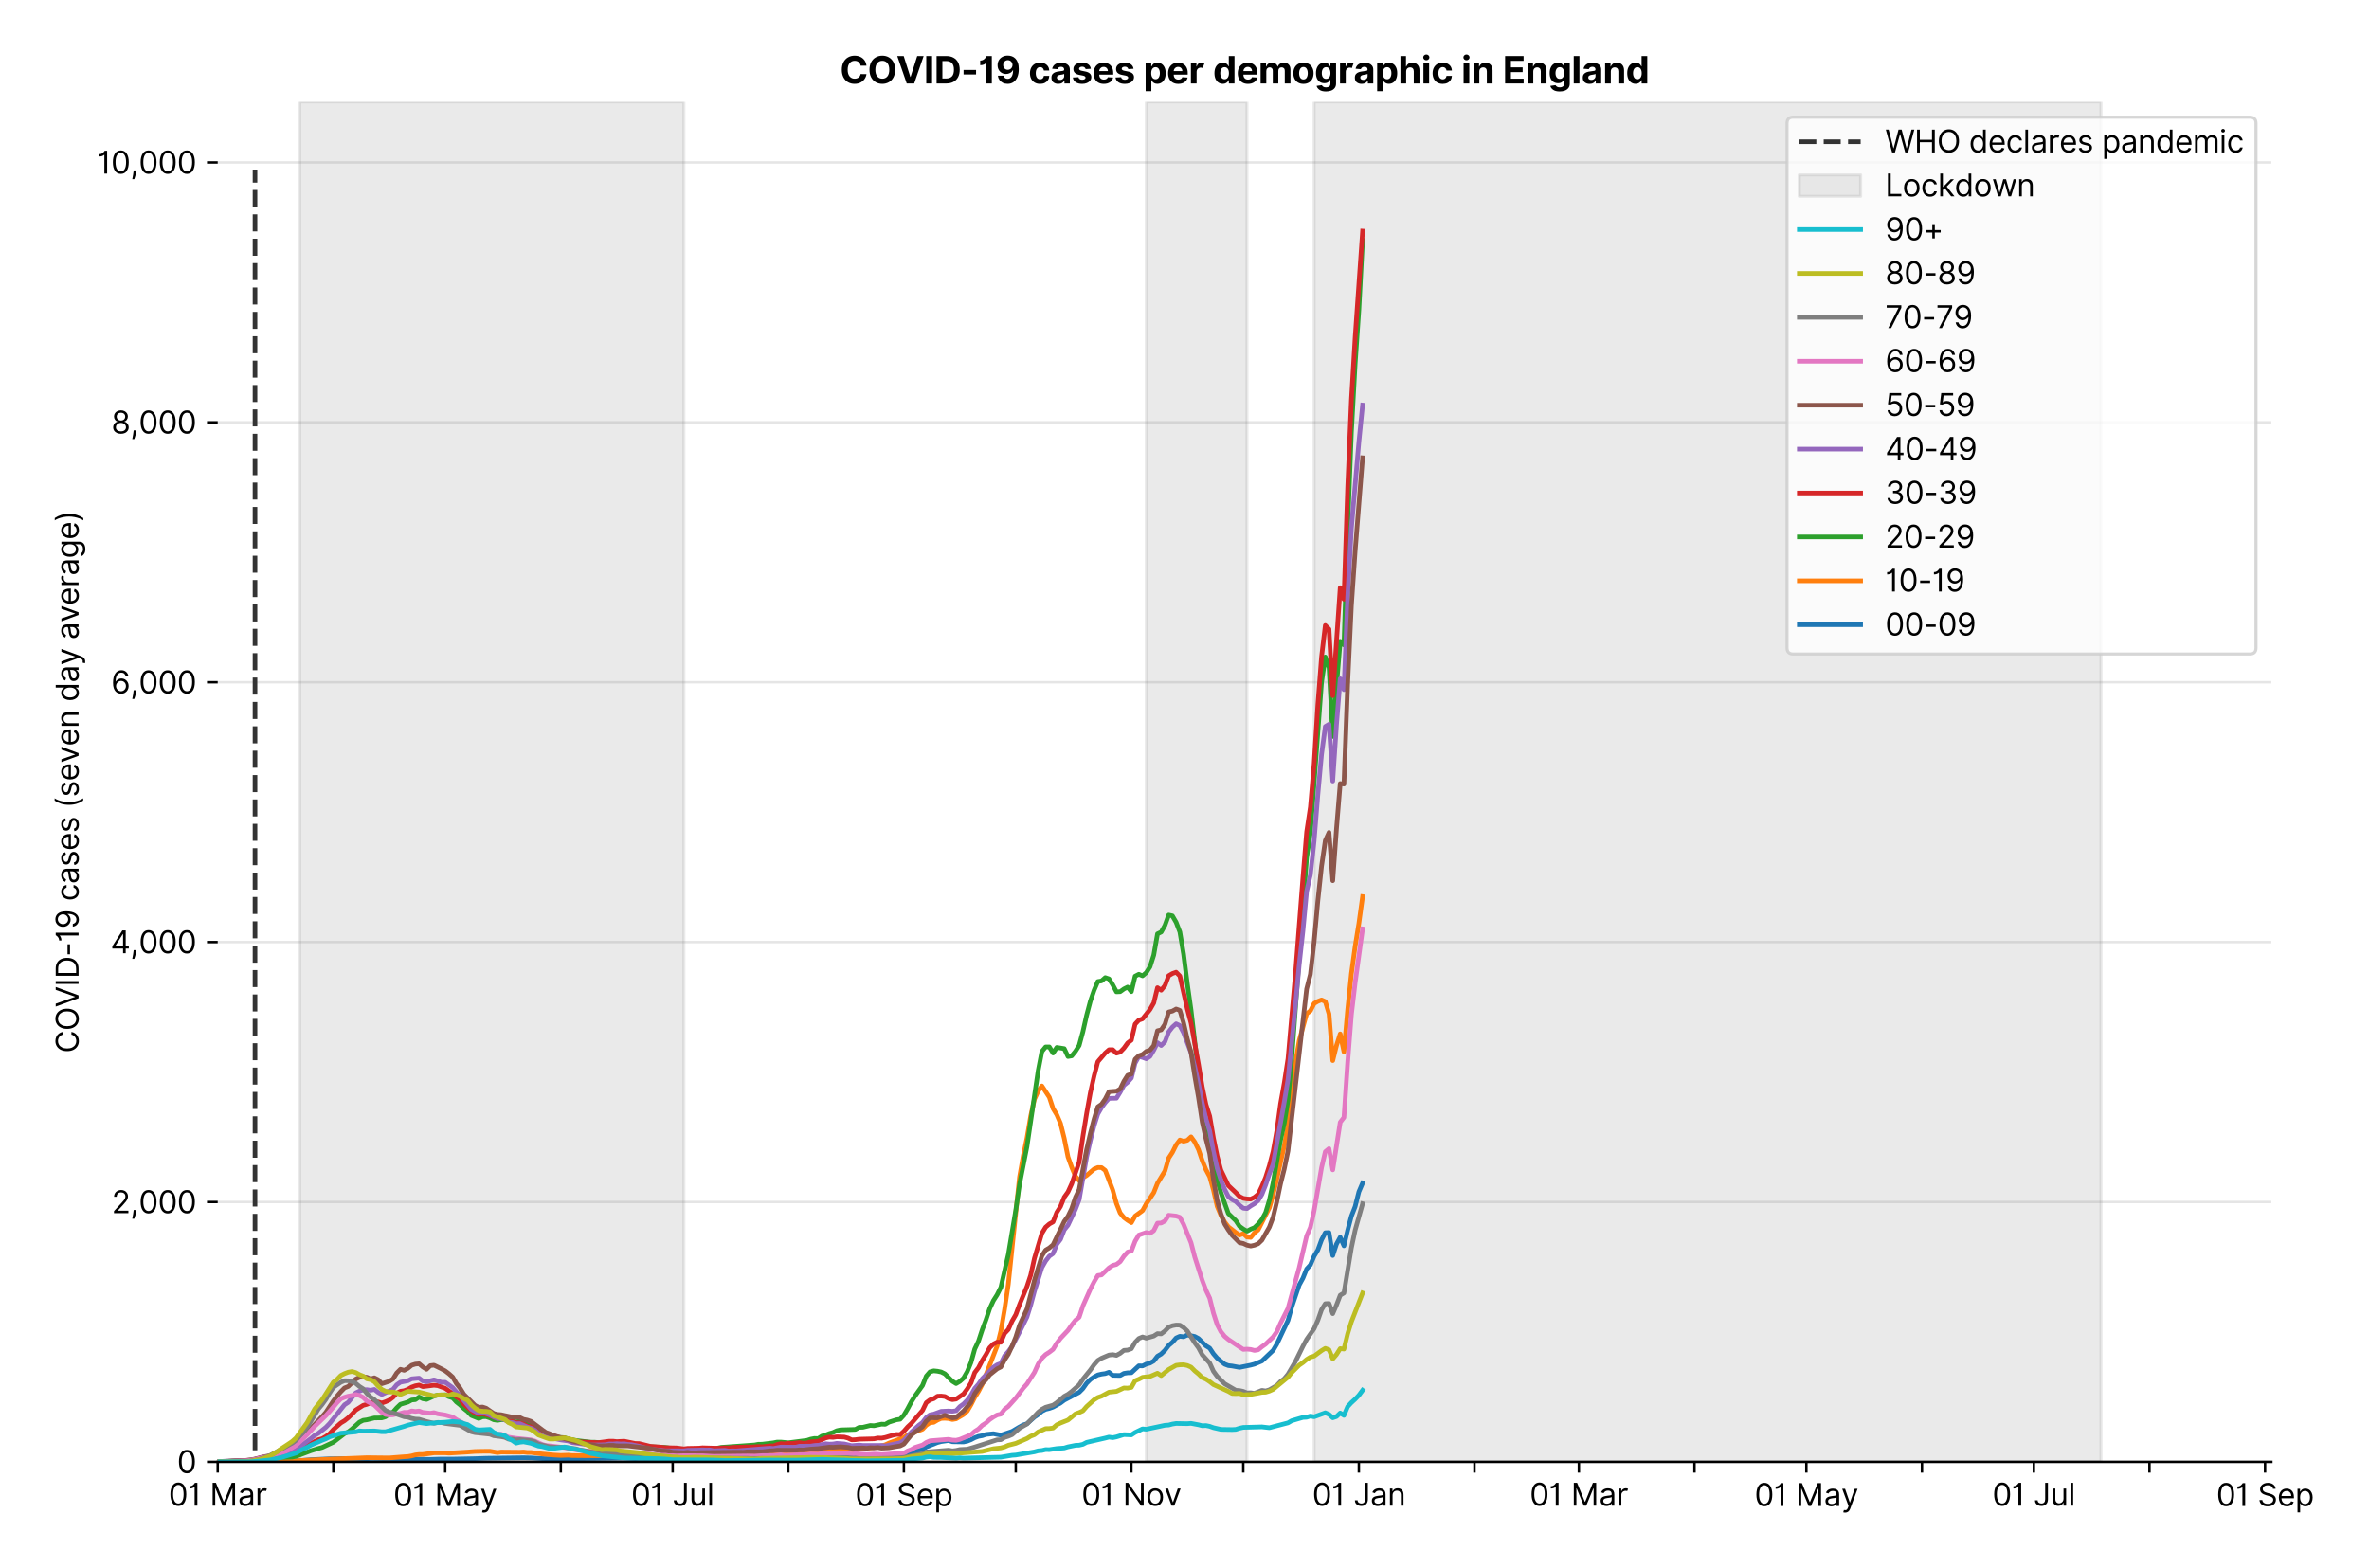 <?xml version="1.0" encoding="utf-8" standalone="no"?>
<!DOCTYPE svg PUBLIC "-//W3C//DTD SVG 1.1//EN"
  "http://www.w3.org/Graphics/SVG/1.1/DTD/svg11.dtd">
<svg version="1.1" viewBox="0 0 772.436 511.234" xmlns="http://www.w3.org/2000/svg" xmlns:xlink="http://www.w3.org/1999/xlink">
 <defs>
  <style type="text/css">*{stroke-linecap:butt;stroke-linejoin:round;}</style>
 </defs>
 <g id="figure_1">
  <g id="patch_1">
   <path d="M 0 511.234 
L 772.436 511.234 
L 772.436 0 
L 0 0 
z
" style="fill:#ffffff;"/>
  </g>
  <g id="axes_1">
   <g id="patch_2">
    <path d="M 70.989 476.745 
L 740.589 476.745 
L 740.589 33.225 
L 70.989 33.225 
z
" style="fill:#ffffff;"/>
   </g>
   <g id="matplotlib.axis_1">
    <g id="xtick_1">
     <g id="line2d_1">
      <defs>
       <path d="M 0 0 
L 0 3.5 
" id="m25b0fe5b6b" style="stroke:#000000;stroke-width:0.8;"/>
      </defs>
      <g>
       <use style="stroke:#000000;stroke-width:0.8;" x="70.989" xlink:href="#m25b0fe5b6b" y="476.745"/>
      </g>
     </g>
     <g id="text_1">
      <!-- 01 Mar -->
      <g transform="translate(54.952 491.018)scale(0.1 -0.1)">
       <defs>
        <path d="M 2000 -64 
Q 1230 -64 806 561 
Q 382 1186 382 2327 
Q 382 3459 809 4088 
Q 1236 4718 2000 4718 
Q 2764 4718 3191 4088 
Q 3618 3459 3618 2327 
Q 3618 1186 3194 561 
Q 2771 -64 2000 -64 
z
M 2000 436 
Q 2509 436 2791 927 
Q 3073 1418 3073 2327 
Q 3073 3234 2789 3730 
Q 2505 4227 2000 4227 
Q 1496 4227 1211 3730 
Q 927 3234 927 2327 
Q 927 1418 1210 927 
Q 1493 436 2000 436 
z
" id="Inter-Regular-30" transform="scale(0.016)"/>
        <path d="M 1973 4655 
L 1973 0 
L 1409 0 
L 1409 3836 
L 1373 3836 
Q 1341 3773 1209 3692 
Q 1077 3611 868 3551 
Q 659 3491 391 3491 
L 391 3964 
Q 661 3964 859 4061 
Q 1057 4159 1190 4291 
Q 1323 4423 1392 4529 
Q 1461 4636 1473 4655 
L 1973 4655 
z
" id="Inter-Regular-31" transform="scale(0.016)"/>
        <path id="Inter-Regular-20" transform="scale(0.016)"/>
        <path d="M 564 4655 
L 1236 4655 
L 2818 791 
L 2873 791 
L 4455 4655 
L 5127 4655 
L 5127 0 
L 4600 0 
L 4600 3536 
L 4555 3536 
L 3100 0 
L 2591 0 
L 1136 3536 
L 1091 3536 
L 1091 0 
L 564 0 
L 564 4655 
z
" id="Inter-Regular-4d" transform="scale(0.016)"/>
        <path d="M 1518 -82 
Q 1186 -82 916 44 
Q 646 170 486 410 
Q 327 650 327 991 
Q 327 1291 445 1478 
Q 564 1666 761 1773 
Q 959 1880 1199 1933 
Q 1439 1986 1682 2018 
Q 2000 2059 2199 2080 
Q 2398 2102 2490 2154 
Q 2582 2207 2582 2336 
L 2582 2355 
Q 2582 2691 2399 2877 
Q 2216 3064 1846 3064 
Q 1461 3064 1243 2895 
Q 1025 2727 936 2536 
L 427 2718 
Q 564 3036 792 3214 
Q 1021 3393 1292 3464 
Q 1564 3536 1827 3536 
Q 1996 3536 2215 3496 
Q 2434 3457 2640 3334 
Q 2846 3211 2982 2963 
Q 3118 2716 3118 2300 
L 3118 0 
L 2582 0 
L 2582 473 
L 2555 473 
Q 2500 359 2373 229 
Q 2246 100 2034 9 
Q 1823 -82 1518 -82 
z
M 1600 400 
Q 1918 400 2137 525 
Q 2357 650 2469 847 
Q 2582 1045 2582 1264 
L 2582 1755 
Q 2548 1714 2433 1681 
Q 2318 1648 2169 1624 
Q 2021 1600 1881 1583 
Q 1741 1566 1655 1555 
Q 1446 1527 1265 1467 
Q 1084 1407 974 1287 
Q 864 1168 864 964 
Q 864 684 1072 542 
Q 1280 400 1600 400 
z
" id="Inter-Regular-61" transform="scale(0.016)"/>
        <path d="M 491 0 
L 491 3491 
L 1009 3491 
L 1009 2964 
L 1046 2964 
Q 1139 3223 1389 3384 
Q 1639 3545 1955 3545 
Q 2100 3545 2209 3511 
Q 2318 3477 2400 3418 
L 2218 2964 
Q 2161 2993 2085 3010 
Q 2009 3027 1909 3027 
Q 1527 3027 1277 2794 
Q 1027 2561 1027 2209 
L 1027 0 
L 491 0 
z
" id="Inter-Regular-72" transform="scale(0.016)"/>
       </defs>
       <use xlink:href="#Inter-Regular-30"/>
       <use x="62.5" xlink:href="#Inter-Regular-31"/>
       <use x="106.676" xlink:href="#Inter-Regular-20"/>
       <use x="134.801" xlink:href="#Inter-Regular-4d"/>
       <use x="225.994" xlink:href="#Inter-Regular-61"/>
       <use x="282.386" xlink:href="#Inter-Regular-72"/>
      </g>
     </g>
    </g>
    <g id="xtick_2">
     <g id="line2d_2">
      <g>
       <use style="stroke:#000000;stroke-width:0.8;" x="108.684" xlink:href="#m25b0fe5b6b" y="476.745"/>
      </g>
     </g>
    </g>
    <g id="xtick_3">
     <g id="line2d_3">
      <g>
       <use style="stroke:#000000;stroke-width:0.8;" x="145.162" xlink:href="#m25b0fe5b6b" y="476.745"/>
      </g>
     </g>
     <g id="text_2">
      <!-- 01 May -->
      <g transform="translate(128.259 491.117)scale(0.1 -0.1)">
       <defs>
        <path d="M 818 -1355 
Q 682 -1355 575 -1333 
Q 468 -1311 427 -1291 
L 564 -818 
Q 857 -893 1053 -814 
Q 1250 -736 1391 -345 
L 1509 -18 
L 218 3491 
L 800 3491 
L 1764 709 
L 1800 709 
L 2764 3491 
L 3346 3491 
L 1846 -564 
Q 1550 -1355 818 -1355 
z
" id="Inter-Regular-79" transform="scale(0.016)"/>
       </defs>
       <use xlink:href="#Inter-Regular-30"/>
       <use x="62.5" xlink:href="#Inter-Regular-31"/>
       <use x="106.676" xlink:href="#Inter-Regular-20"/>
       <use x="134.801" xlink:href="#Inter-Regular-4d"/>
       <use x="225.994" xlink:href="#Inter-Regular-61"/>
       <use x="282.386" xlink:href="#Inter-Regular-79"/>
      </g>
     </g>
    </g>
    <g id="xtick_4">
     <g id="line2d_4">
      <g>
       <use style="stroke:#000000;stroke-width:0.8;" x="182.857" xlink:href="#m25b0fe5b6b" y="476.745"/>
      </g>
     </g>
    </g>
    <g id="xtick_5">
     <g id="line2d_5">
      <g>
       <use style="stroke:#000000;stroke-width:0.8;" x="219.336" xlink:href="#m25b0fe5b6b" y="476.745"/>
      </g>
     </g>
     <g id="text_3">
      <!-- 01 Jul -->
      <g transform="translate(205.792 491.018)scale(0.1 -0.1)">
       <defs>
        <path d="M 2346 4655 
L 2909 4655 
L 2909 1327 
Q 2909 657 2549 296 
Q 2189 -64 1582 -64 
Q 1200 -64 902 76 
Q 605 216 434 475 
Q 264 734 264 1091 
L 818 1091 
Q 818 795 1034 615 
Q 1250 436 1582 436 
Q 1948 436 2147 664 
Q 2346 893 2346 1327 
L 2346 4655 
z
" id="Inter-Regular-4a" transform="scale(0.016)"/>
        <path d="M 2691 1427 
L 2691 3491 
L 3227 3491 
L 3227 0 
L 2691 0 
L 2691 591 
L 2655 591 
Q 2532 325 2273 140 
Q 2014 -45 1618 -45 
Q 1127 -45 809 280 
Q 491 605 491 1273 
L 491 3491 
L 1027 3491 
L 1027 1309 
Q 1027 927 1242 700 
Q 1457 473 1791 473 
Q 1991 473 2199 575 
Q 2407 677 2549 888 
Q 2691 1100 2691 1427 
z
" id="Inter-Regular-75" transform="scale(0.016)"/>
        <path d="M 1027 4655 
L 1027 0 
L 491 0 
L 491 4655 
L 1027 4655 
z
" id="Inter-Regular-6c" transform="scale(0.016)"/>
       </defs>
       <use xlink:href="#Inter-Regular-30"/>
       <use x="62.5" xlink:href="#Inter-Regular-31"/>
       <use x="106.676" xlink:href="#Inter-Regular-20"/>
       <use x="134.801" xlink:href="#Inter-Regular-4a"/>
       <use x="189.063" xlink:href="#Inter-Regular-75"/>
       <use x="247.159" xlink:href="#Inter-Regular-6c"/>
      </g>
     </g>
    </g>
    <g id="xtick_6">
     <g id="line2d_6">
      <g>
       <use style="stroke:#000000;stroke-width:0.8;" x="257.03" xlink:href="#m25b0fe5b6b" y="476.745"/>
      </g>
     </g>
    </g>
    <g id="xtick_7">
     <g id="line2d_7">
      <g>
       <use style="stroke:#000000;stroke-width:0.8;" x="294.725" xlink:href="#m25b0fe5b6b" y="476.745"/>
      </g>
     </g>
     <g id="text_4">
      <!-- 01 Sep -->
      <g transform="translate(278.837 491.117)scale(0.1 -0.1)">
       <defs>
        <path d="M 3109 3491 
Q 3068 3836 2777 4027 
Q 2486 4218 2064 4218 
Q 1600 4218 1318 3999 
Q 1036 3780 1036 3445 
Q 1036 3195 1189 3042 
Q 1343 2889 1553 2803 
Q 1764 2718 1936 2673 
L 2409 2545 
Q 2591 2498 2815 2414 
Q 3039 2330 3244 2185 
Q 3450 2041 3584 1816 
Q 3718 1591 3718 1264 
Q 3718 886 3521 581 
Q 3325 277 2949 97 
Q 2573 -82 2036 -82 
Q 1286 -82 845 272 
Q 405 627 364 1200 
L 946 1200 
Q 968 936 1124 764 
Q 1280 593 1519 510 
Q 1759 427 2036 427 
Q 2359 427 2616 533 
Q 2873 639 3023 828 
Q 3173 1018 3173 1273 
Q 3173 1505 3043 1650 
Q 2914 1795 2702 1886 
Q 2491 1977 2246 2045 
L 1673 2209 
Q 1127 2366 809 2657 
Q 491 2948 491 3418 
Q 491 3809 703 4101 
Q 916 4393 1276 4555 
Q 1636 4718 2082 4718 
Q 2532 4718 2882 4558 
Q 3232 4398 3437 4120 
Q 3643 3843 3655 3491 
L 3109 3491 
z
" id="Inter-Regular-53" transform="scale(0.016)"/>
        <path d="M 1955 -73 
Q 1450 -73 1085 151 
Q 721 375 524 778 
Q 327 1182 327 1718 
Q 327 2255 524 2665 
Q 721 3075 1074 3305 
Q 1427 3536 1900 3536 
Q 2173 3536 2439 3445 
Q 2705 3355 2923 3151 
Q 3141 2948 3270 2614 
Q 3400 2280 3400 1791 
L 3400 1564 
L 866 1564 
Q 884 1005 1183 707 
Q 1482 409 1955 409 
Q 2271 409 2498 545 
Q 2725 682 2827 955 
L 3346 809 
Q 3223 414 2854 170 
Q 2486 -73 1955 -73 
z
M 866 2027 
L 2855 2027 
Q 2855 2470 2595 2762 
Q 2336 3055 1900 3055 
Q 1593 3055 1368 2911 
Q 1143 2768 1013 2533 
Q 884 2298 866 2027 
z
" id="Inter-Regular-65" transform="scale(0.016)"/>
        <path d="M 491 -1309 
L 491 3491 
L 1009 3491 
L 1009 2936 
L 1073 2936 
Q 1132 3027 1237 3169 
Q 1343 3311 1542 3423 
Q 1741 3536 2082 3536 
Q 2523 3536 2859 3315 
Q 3196 3095 3384 2690 
Q 3573 2286 3573 1736 
Q 3573 1182 3384 776 
Q 3196 370 2861 148 
Q 2527 -73 2091 -73 
Q 1755 -73 1552 39 
Q 1350 152 1241 296 
Q 1132 441 1073 536 
L 1027 536 
L 1027 -1309 
L 491 -1309 
z
M 1018 1745 
Q 1018 1152 1276 780 
Q 1534 409 2018 409 
Q 2355 409 2581 587 
Q 2807 766 2921 1069 
Q 3036 1373 3036 1745 
Q 3036 2114 2923 2410 
Q 2811 2707 2585 2881 
Q 2359 3055 2018 3055 
Q 1527 3055 1272 2693 
Q 1018 2332 1018 1745 
z
" id="Inter-Regular-70" transform="scale(0.016)"/>
       </defs>
       <use xlink:href="#Inter-Regular-30"/>
       <use x="62.5" xlink:href="#Inter-Regular-31"/>
       <use x="106.676" xlink:href="#Inter-Regular-20"/>
       <use x="134.801" xlink:href="#Inter-Regular-53"/>
       <use x="198.58" xlink:href="#Inter-Regular-65"/>
       <use x="256.818" xlink:href="#Inter-Regular-70"/>
      </g>
     </g>
    </g>
    <g id="xtick_8">
     <g id="line2d_8">
      <g>
       <use style="stroke:#000000;stroke-width:0.8;" x="331.204" xlink:href="#m25b0fe5b6b" y="476.745"/>
      </g>
     </g>
    </g>
    <g id="xtick_9">
     <g id="line2d_9">
      <g>
       <use style="stroke:#000000;stroke-width:0.8;" x="368.898" xlink:href="#m25b0fe5b6b" y="476.745"/>
      </g>
     </g>
     <g id="text_5">
      <!-- 01 Nov -->
      <g transform="translate(352.627 491.018)scale(0.1 -0.1)">
       <defs>
        <path d="M 4255 4655 
L 4255 0 
L 3709 0 
L 1173 3655 
L 1127 3655 
L 1127 0 
L 564 0 
L 564 4655 
L 1109 4655 
L 3655 991 
L 3700 991 
L 3700 4655 
L 4255 4655 
z
" id="Inter-Regular-4e" transform="scale(0.016)"/>
        <path d="M 1909 -73 
Q 1436 -73 1080 152 
Q 725 377 526 781 
Q 327 1186 327 1727 
Q 327 2273 526 2679 
Q 725 3086 1080 3311 
Q 1436 3536 1909 3536 
Q 2382 3536 2737 3311 
Q 3093 3086 3292 2679 
Q 3491 2273 3491 1727 
Q 3491 1186 3292 781 
Q 3093 377 2737 152 
Q 2382 -73 1909 -73 
z
M 1909 409 
Q 2268 409 2500 593 
Q 2732 777 2843 1077 
Q 2955 1377 2955 1727 
Q 2955 2077 2843 2379 
Q 2732 2682 2500 2868 
Q 2268 3055 1909 3055 
Q 1550 3055 1318 2868 
Q 1086 2682 975 2379 
Q 864 2077 864 1727 
Q 864 1377 975 1077 
Q 1086 777 1318 593 
Q 1550 409 1909 409 
z
" id="Inter-Regular-6f" transform="scale(0.016)"/>
        <path d="M 3346 3491 
L 2055 0 
L 1509 0 
L 218 3491 
L 800 3491 
L 1764 709 
L 1800 709 
L 2764 3491 
L 3346 3491 
z
" id="Inter-Regular-76" transform="scale(0.016)"/>
       </defs>
       <use xlink:href="#Inter-Regular-30"/>
       <use x="62.5" xlink:href="#Inter-Regular-31"/>
       <use x="106.676" xlink:href="#Inter-Regular-20"/>
       <use x="134.801" xlink:href="#Inter-Regular-4e"/>
       <use x="210.085" xlink:href="#Inter-Regular-6f"/>
       <use x="269.744" xlink:href="#Inter-Regular-76"/>
      </g>
     </g>
    </g>
    <g id="xtick_10">
     <g id="line2d_10">
      <g>
       <use style="stroke:#000000;stroke-width:0.8;" x="405.377" xlink:href="#m25b0fe5b6b" y="476.745"/>
      </g>
     </g>
    </g>
    <g id="xtick_11">
     <g id="line2d_11">
      <g>
       <use style="stroke:#000000;stroke-width:0.8;" x="443.071" xlink:href="#m25b0fe5b6b" y="476.745"/>
      </g>
     </g>
     <g id="text_6">
      <!-- 01 Jan -->
      <g transform="translate(427.872 491.018)scale(0.1 -0.1)">
       <defs>
        <path d="M 1027 2100 
L 1027 0 
L 491 0 
L 491 3491 
L 1009 3491 
L 1009 2945 
L 1055 2945 
Q 1177 3211 1427 3373 
Q 1677 3536 2073 3536 
Q 2602 3536 2928 3211 
Q 3255 2886 3255 2218 
L 3255 0 
L 2718 0 
L 2718 2182 
Q 2718 2593 2504 2824 
Q 2291 3055 1918 3055 
Q 1534 3055 1280 2806 
Q 1027 2557 1027 2100 
z
" id="Inter-Regular-6e" transform="scale(0.016)"/>
       </defs>
       <use xlink:href="#Inter-Regular-30"/>
       <use x="62.5" xlink:href="#Inter-Regular-31"/>
       <use x="106.676" xlink:href="#Inter-Regular-20"/>
       <use x="134.801" xlink:href="#Inter-Regular-4a"/>
       <use x="189.063" xlink:href="#Inter-Regular-61"/>
       <use x="245.455" xlink:href="#Inter-Regular-6e"/>
      </g>
     </g>
    </g>
    <g id="xtick_12">
     <g id="line2d_12">
      <g>
       <use style="stroke:#000000;stroke-width:0.8;" x="480.766" xlink:href="#m25b0fe5b6b" y="476.745"/>
      </g>
     </g>
    </g>
    <g id="xtick_13">
     <g id="line2d_13">
      <g>
       <use style="stroke:#000000;stroke-width:0.8;" x="514.813" xlink:href="#m25b0fe5b6b" y="476.745"/>
      </g>
     </g>
     <g id="text_7">
      <!-- 01 Mar -->
      <g transform="translate(498.776 491.018)scale(0.1 -0.1)">
       <use xlink:href="#Inter-Regular-30"/>
       <use x="62.5" xlink:href="#Inter-Regular-31"/>
       <use x="106.676" xlink:href="#Inter-Regular-20"/>
       <use x="134.801" xlink:href="#Inter-Regular-4d"/>
       <use x="225.994" xlink:href="#Inter-Regular-61"/>
       <use x="282.386" xlink:href="#Inter-Regular-72"/>
      </g>
     </g>
    </g>
    <g id="xtick_14">
     <g id="line2d_14">
      <g>
       <use style="stroke:#000000;stroke-width:0.8;" x="552.507" xlink:href="#m25b0fe5b6b" y="476.745"/>
      </g>
     </g>
    </g>
    <g id="xtick_15">
     <g id="line2d_15">
      <g>
       <use style="stroke:#000000;stroke-width:0.8;" x="588.986" xlink:href="#m25b0fe5b6b" y="476.745"/>
      </g>
     </g>
     <g id="text_8">
      <!-- 01 May -->
      <g transform="translate(572.083 491.117)scale(0.1 -0.1)">
       <use xlink:href="#Inter-Regular-30"/>
       <use x="62.5" xlink:href="#Inter-Regular-31"/>
       <use x="106.676" xlink:href="#Inter-Regular-20"/>
       <use x="134.801" xlink:href="#Inter-Regular-4d"/>
       <use x="225.994" xlink:href="#Inter-Regular-61"/>
       <use x="282.386" xlink:href="#Inter-Regular-79"/>
      </g>
     </g>
    </g>
    <g id="xtick_16">
     <g id="line2d_16">
      <g>
       <use style="stroke:#000000;stroke-width:0.8;" x="626.681" xlink:href="#m25b0fe5b6b" y="476.745"/>
      </g>
     </g>
    </g>
    <g id="xtick_17">
     <g id="line2d_17">
      <g>
       <use style="stroke:#000000;stroke-width:0.8;" x="663.159" xlink:href="#m25b0fe5b6b" y="476.745"/>
      </g>
     </g>
     <g id="text_9">
      <!-- 01 Jul -->
      <g transform="translate(649.616 491.018)scale(0.1 -0.1)">
       <use xlink:href="#Inter-Regular-30"/>
       <use x="62.5" xlink:href="#Inter-Regular-31"/>
       <use x="106.676" xlink:href="#Inter-Regular-20"/>
       <use x="134.801" xlink:href="#Inter-Regular-4a"/>
       <use x="189.063" xlink:href="#Inter-Regular-75"/>
       <use x="247.159" xlink:href="#Inter-Regular-6c"/>
      </g>
     </g>
    </g>
    <g id="xtick_18">
     <g id="line2d_18">
      <g>
       <use style="stroke:#000000;stroke-width:0.8;" x="700.854" xlink:href="#m25b0fe5b6b" y="476.745"/>
      </g>
     </g>
    </g>
    <g id="xtick_19">
     <g id="line2d_19">
      <g>
       <use style="stroke:#000000;stroke-width:0.8;" x="738.549" xlink:href="#m25b0fe5b6b" y="476.745"/>
      </g>
     </g>
     <g id="text_10">
      <!-- 01 Sep -->
      <g transform="translate(722.661 491.117)scale(0.1 -0.1)">
       <use xlink:href="#Inter-Regular-30"/>
       <use x="62.5" xlink:href="#Inter-Regular-31"/>
       <use x="106.676" xlink:href="#Inter-Regular-20"/>
       <use x="134.801" xlink:href="#Inter-Regular-53"/>
       <use x="198.58" xlink:href="#Inter-Regular-65"/>
       <use x="256.818" xlink:href="#Inter-Regular-70"/>
      </g>
     </g>
    </g>
   </g>
   <g id="matplotlib.axis_2">
    <g id="ytick_1">
     <g id="line2d_20">
      <path clip-path="url(#pde07cce7e6)" d="M 70.989 476.745 
L 740.589 476.745 
" style="fill:none;stroke:#e5e5e5;stroke-linecap:square;stroke-width:0.8;"/>
     </g>
     <g id="line2d_21">
      <defs>
       <path d="M 0 0 
L -3.5 0 
" id="m744296b36a" style="stroke:#000000;stroke-width:0.8;"/>
      </defs>
      <g>
       <use style="stroke:#000000;stroke-width:0.8;" x="70.989" xlink:href="#m744296b36a" y="476.745"/>
      </g>
     </g>
     <g id="text_11">
      <!-- 0 -->
      <g transform="translate(57.739 480.382)scale(0.1 -0.1)">
       <use xlink:href="#Inter-Regular-30"/>
      </g>
     </g>
    </g>
    <g id="ytick_2">
     <g id="line2d_22">
      <path clip-path="url(#pde07cce7e6)" d="M 70.989 391.993 
L 740.589 391.993 
" style="fill:none;stroke:#e5e5e5;stroke-linecap:square;stroke-width:0.8;"/>
     </g>
     <g id="line2d_23">
      <g>
       <use style="stroke:#000000;stroke-width:0.8;" x="70.989" xlink:href="#m744296b36a" y="391.993"/>
      </g>
     </g>
     <g id="text_12">
      <!-- 2,000 -->
      <g transform="translate(36.389 395.629)scale(0.1 -0.1)">
       <defs>
        <path d="M 482 0 
L 482 409 
L 2018 2091 
Q 2289 2386 2464 2605 
Q 2639 2825 2724 3019 
Q 2809 3214 2809 3427 
Q 2809 3795 2553 4011 
Q 2298 4227 1918 4227 
Q 1514 4227 1275 3985 
Q 1036 3743 1036 3345 
L 500 3345 
Q 500 3755 688 4064 
Q 877 4373 1203 4545 
Q 1530 4718 1936 4718 
Q 2346 4718 2661 4545 
Q 2977 4373 3156 4079 
Q 3336 3786 3336 3427 
Q 3336 3170 3244 2926 
Q 3152 2682 2926 2383 
Q 2700 2084 2300 1655 
L 1255 536 
L 1255 500 
L 3418 500 
L 3418 0 
L 482 0 
z
" id="Inter-Regular-32" transform="scale(0.016)"/>
        <path d="M 1291 636 
L 1255 391 
Q 1216 132 1137 -163 
Q 1059 -459 975 -720 
Q 891 -982 836 -1136 
L 427 -1136 
Q 457 -991 504 -752 
Q 552 -514 601 -219 
Q 650 75 682 382 
L 709 636 
L 1291 636 
z
" id="Inter-Regular-2c" transform="scale(0.016)"/>
       </defs>
       <use xlink:href="#Inter-Regular-32"/>
       <use x="60.511" xlink:href="#Inter-Regular-2c"/>
       <use x="88.494" xlink:href="#Inter-Regular-30"/>
       <use x="150.994" xlink:href="#Inter-Regular-30"/>
       <use x="213.494" xlink:href="#Inter-Regular-30"/>
      </g>
     </g>
    </g>
    <g id="ytick_3">
     <g id="line2d_24">
      <path clip-path="url(#pde07cce7e6)" d="M 70.989 307.24 
L 740.589 307.24 
" style="fill:none;stroke:#e5e5e5;stroke-linecap:square;stroke-width:0.8;"/>
     </g>
     <g id="line2d_25">
      <g>
       <use style="stroke:#000000;stroke-width:0.8;" x="70.989" xlink:href="#m744296b36a" y="307.24"/>
      </g>
     </g>
     <g id="text_13">
      <!-- 4,000 -->
      <g transform="translate(36.02 310.877)scale(0.1 -0.1)">
       <defs>
        <path d="M 373 955 
L 373 1418 
L 2418 4655 
L 3100 4655 
L 3100 1455 
L 3736 1455 
L 3736 955 
L 3100 955 
L 3100 0 
L 2564 0 
L 2564 955 
L 373 955 
z
M 2564 1455 
L 2564 3936 
L 2527 3936 
L 982 1491 
L 982 1455 
L 2564 1455 
z
" id="Inter-Regular-34" transform="scale(0.016)"/>
       </defs>
       <use xlink:href="#Inter-Regular-34"/>
       <use x="64.205" xlink:href="#Inter-Regular-2c"/>
       <use x="92.188" xlink:href="#Inter-Regular-30"/>
       <use x="154.688" xlink:href="#Inter-Regular-30"/>
       <use x="217.188" xlink:href="#Inter-Regular-30"/>
      </g>
     </g>
    </g>
    <g id="ytick_4">
     <g id="line2d_26">
      <path clip-path="url(#pde07cce7e6)" d="M 70.989 222.488 
L 740.589 222.488 
" style="fill:none;stroke:#e5e5e5;stroke-linecap:square;stroke-width:0.8;"/>
     </g>
     <g id="line2d_27">
      <g>
       <use style="stroke:#000000;stroke-width:0.8;" x="70.989" xlink:href="#m744296b36a" y="222.488"/>
      </g>
     </g>
     <g id="text_14">
      <!-- 6,000 -->
      <g transform="translate(36.205 226.124)scale(0.1 -0.1)">
       <defs>
        <path d="M 2027 -64 
Q 1741 -59 1454 45 
Q 1168 150 932 399 
Q 696 648 552 1074 
Q 409 1500 409 2145 
Q 409 3386 861 4056 
Q 1314 4727 2100 4727 
Q 2686 4727 3073 4384 
Q 3461 4041 3546 3491 
L 2991 3491 
Q 2914 3811 2691 4019 
Q 2468 4227 2100 4227 
Q 1559 4227 1249 3755 
Q 939 3284 936 2427 
L 973 2427 
Q 1164 2716 1461 2880 
Q 1759 3045 2118 3045 
Q 2518 3045 2850 2846 
Q 3182 2648 3382 2299 
Q 3582 1950 3582 1500 
Q 3582 1068 3389 710 
Q 3196 352 2847 142 
Q 2498 -68 2027 -64 
z
M 2027 436 
Q 2314 436 2542 579 
Q 2771 723 2903 964 
Q 3036 1205 3036 1500 
Q 3036 1789 2908 2026 
Q 2780 2264 2556 2404 
Q 2332 2545 2046 2545 
Q 1757 2545 1525 2397 
Q 1293 2250 1157 2010 
Q 1021 1770 1018 1491 
Q 1018 1214 1149 973 
Q 1280 732 1508 584 
Q 1736 436 2027 436 
z
" id="Inter-Regular-36" transform="scale(0.016)"/>
       </defs>
       <use xlink:href="#Inter-Regular-36"/>
       <use x="62.358" xlink:href="#Inter-Regular-2c"/>
       <use x="90.341" xlink:href="#Inter-Regular-30"/>
       <use x="152.841" xlink:href="#Inter-Regular-30"/>
       <use x="215.341" xlink:href="#Inter-Regular-30"/>
      </g>
     </g>
    </g>
    <g id="ytick_5">
     <g id="line2d_28">
      <path clip-path="url(#pde07cce7e6)" d="M 70.989 137.735 
L 740.589 137.735 
" style="fill:none;stroke:#e5e5e5;stroke-linecap:square;stroke-width:0.8;"/>
     </g>
     <g id="line2d_29">
      <g>
       <use style="stroke:#000000;stroke-width:0.8;" x="70.989" xlink:href="#m744296b36a" y="137.735"/>
      </g>
     </g>
     <g id="text_15">
      <!-- 8,000 -->
      <g transform="translate(36.275 141.372)scale(0.1 -0.1)">
       <defs>
        <path d="M 1973 -64 
Q 1505 -64 1147 103 
Q 789 270 589 564 
Q 389 859 391 1236 
Q 389 1532 507 1783 
Q 625 2034 830 2203 
Q 1036 2373 1291 2418 
L 1291 2445 
Q 957 2532 759 2821 
Q 561 3111 564 3482 
Q 561 3836 743 4115 
Q 925 4395 1244 4556 
Q 1564 4718 1973 4718 
Q 2377 4718 2695 4556 
Q 3014 4395 3197 4115 
Q 3380 3836 3382 3482 
Q 3380 3111 3181 2821 
Q 2982 2532 2655 2445 
L 2655 2418 
Q 2907 2373 3109 2203 
Q 3311 2034 3431 1783 
Q 3552 1532 3555 1236 
Q 3552 859 3351 564 
Q 3150 270 2794 103 
Q 2439 -64 1973 -64 
z
M 1973 436 
Q 2446 436 2722 662 
Q 2998 889 3000 1264 
Q 2998 1527 2864 1729 
Q 2730 1932 2499 2048 
Q 2268 2164 1973 2164 
Q 1675 2164 1442 2048 
Q 1209 1932 1076 1729 
Q 943 1527 946 1264 
Q 943 889 1218 662 
Q 1493 436 1973 436 
z
M 1973 2645 
Q 2348 2645 2591 2864 
Q 2834 3084 2836 3445 
Q 2834 3800 2596 4013 
Q 2359 4227 1973 4227 
Q 1582 4227 1344 4013 
Q 1107 3800 1109 3445 
Q 1107 3084 1349 2864 
Q 1591 2645 1973 2645 
z
" id="Inter-Regular-38" transform="scale(0.016)"/>
       </defs>
       <use xlink:href="#Inter-Regular-38"/>
       <use x="61.648" xlink:href="#Inter-Regular-2c"/>
       <use x="89.631" xlink:href="#Inter-Regular-30"/>
       <use x="152.131" xlink:href="#Inter-Regular-30"/>
       <use x="214.631" xlink:href="#Inter-Regular-30"/>
      </g>
     </g>
    </g>
    <g id="ytick_6">
     <g id="line2d_30">
      <path clip-path="url(#pde07cce7e6)" d="M 70.989 52.983 
L 740.589 52.983 
" style="fill:none;stroke:#e5e5e5;stroke-linecap:square;stroke-width:0.8;"/>
     </g>
     <g id="line2d_31">
      <g>
       <use style="stroke:#000000;stroke-width:0.8;" x="70.989" xlink:href="#m744296b36a" y="52.983"/>
      </g>
     </g>
     <g id="text_16">
      <!-- 10,000 -->
      <g transform="translate(31.773 56.619)scale(0.1 -0.1)">
       <use xlink:href="#Inter-Regular-31"/>
       <use x="44.176" xlink:href="#Inter-Regular-30"/>
       <use x="106.676" xlink:href="#Inter-Regular-2c"/>
       <use x="134.659" xlink:href="#Inter-Regular-30"/>
       <use x="197.159" xlink:href="#Inter-Regular-30"/>
       <use x="259.659" xlink:href="#Inter-Regular-30"/>
      </g>
     </g>
    </g>
    <g id="text_17">
     <!-- COVID-19 cases (seven day average) -->
     <g transform="translate(25.614 343.418)rotate(-90)scale(0.1 -0.1)">
      <defs>
       <path d="M 4309 3200 
L 3746 3200 
Q 3677 3523 3484 3743 
Q 3291 3964 3018 4077 
Q 2746 4191 2436 4191 
Q 2014 4191 1672 3977 
Q 1330 3764 1128 3348 
Q 927 2932 927 2327 
Q 927 1723 1128 1307 
Q 1330 891 1672 677 
Q 2014 464 2436 464 
Q 2746 464 3018 577 
Q 3291 691 3484 911 
Q 3677 1132 3746 1455 
L 4309 1455 
Q 4223 977 3957 637 
Q 3691 298 3298 117 
Q 2905 -64 2436 -64 
Q 1841 -64 1377 227 
Q 914 518 648 1054 
Q 382 1591 382 2327 
Q 382 3064 648 3600 
Q 914 4136 1377 4427 
Q 1841 4718 2436 4718 
Q 2905 4718 3298 4537 
Q 3691 4357 3957 4017 
Q 4223 3677 4309 3200 
z
" id="Inter-Regular-43" transform="scale(0.016)"/>
       <path d="M 4491 2327 
Q 4491 1591 4225 1054 
Q 3959 518 3495 227 
Q 3032 -64 2436 -64 
Q 1841 -64 1377 227 
Q 914 518 648 1054 
Q 382 1591 382 2327 
Q 382 3064 648 3600 
Q 914 4136 1377 4427 
Q 1841 4718 2436 4718 
Q 3032 4718 3495 4427 
Q 3959 4136 4225 3600 
Q 4491 3064 4491 2327 
z
M 3946 2327 
Q 3946 2932 3744 3348 
Q 3543 3764 3201 3977 
Q 2859 4191 2436 4191 
Q 2014 4191 1672 3977 
Q 1330 3764 1128 3348 
Q 927 2932 927 2327 
Q 927 1723 1128 1307 
Q 1330 891 1672 677 
Q 2014 464 2436 464 
Q 2859 464 3201 677 
Q 3543 891 3744 1307 
Q 3946 1723 3946 2327 
z
" id="Inter-Regular-4f" transform="scale(0.016)"/>
       <path d="M 755 4655 
L 2136 736 
L 2191 736 
L 3573 4655 
L 4164 4655 
L 2455 0 
L 1873 0 
L 164 4655 
L 755 4655 
z
" id="Inter-Regular-56" transform="scale(0.016)"/>
       <path d="M 1127 4655 
L 1127 0 
L 564 0 
L 564 4655 
L 1127 4655 
z
" id="Inter-Regular-49" transform="scale(0.016)"/>
       <path d="M 2000 0 
L 564 0 
L 564 4655 
L 2064 4655 
Q 2741 4655 3223 4376 
Q 3705 4098 3961 3578 
Q 4218 3059 4218 2336 
Q 4218 1609 3959 1085 
Q 3700 561 3204 280 
Q 2709 0 2000 0 
z
M 1127 500 
L 1964 500 
Q 2830 500 3251 992 
Q 3673 1484 3673 2336 
Q 3673 3182 3259 3668 
Q 2846 4155 2027 4155 
L 1127 4155 
L 1127 500 
z
" id="Inter-Regular-44" transform="scale(0.016)"/>
       <path d="M 2491 2245 
L 2491 1745 
L 455 1745 
L 455 2245 
L 2491 2245 
z
" id="Inter-Regular-2d" transform="scale(0.016)"/>
       <path d="M 1964 4727 
Q 2250 4725 2536 4618 
Q 2823 4511 3059 4263 
Q 3296 4016 3439 3590 
Q 3582 3164 3582 2518 
Q 3582 1277 3128 606 
Q 2675 -64 1891 -64 
Q 1305 -64 916 278 
Q 527 620 446 1173 
L 1000 1173 
Q 1075 852 1299 644 
Q 1523 436 1891 436 
Q 2430 436 2742 906 
Q 3055 1377 3055 2236 
L 3018 2236 
Q 2827 1950 2530 1784 
Q 2234 1618 1873 1618 
Q 1473 1618 1140 1817 
Q 807 2016 608 2365 
Q 409 2714 409 3164 
Q 409 3595 601 3952 
Q 793 4309 1142 4520 
Q 1491 4732 1964 4727 
z
M 1964 4227 
Q 1677 4227 1449 4084 
Q 1221 3941 1088 3700 
Q 955 3459 955 3164 
Q 955 2873 1083 2635 
Q 1211 2398 1435 2258 
Q 1659 2118 1946 2118 
Q 2232 2118 2465 2266 
Q 2698 2414 2835 2654 
Q 2973 2895 2973 3173 
Q 2973 3450 2842 3691 
Q 2711 3932 2483 4079 
Q 2255 4227 1964 4227 
z
" id="Inter-Regular-39" transform="scale(0.016)"/>
       <path d="M 1909 -73 
Q 1418 -73 1063 159 
Q 709 391 518 798 
Q 327 1205 327 1727 
Q 327 2259 524 2667 
Q 721 3075 1074 3305 
Q 1427 3536 1900 3536 
Q 2268 3536 2563 3400 
Q 2859 3264 3047 3018 
Q 3236 2773 3282 2445 
L 2746 2445 
Q 2684 2684 2474 2869 
Q 2264 3055 1909 3055 
Q 1439 3055 1151 2697 
Q 864 2339 864 1745 
Q 864 1139 1148 774 
Q 1432 409 1909 409 
Q 2223 409 2447 570 
Q 2671 732 2746 1018 
L 3282 1018 
Q 3236 709 3058 462 
Q 2880 216 2588 71 
Q 2296 -73 1909 -73 
z
" id="Inter-Regular-63" transform="scale(0.016)"/>
       <path d="M 2964 2709 
L 2482 2573 
Q 2411 2755 2245 2914 
Q 2080 3073 1727 3073 
Q 1407 3073 1194 2926 
Q 982 2780 982 2555 
Q 982 2355 1127 2239 
Q 1273 2123 1582 2045 
L 2100 1918 
Q 3027 1691 3027 973 
Q 3027 673 2855 436 
Q 2684 200 2377 63 
Q 2071 -73 1664 -73 
Q 1130 -73 780 159 
Q 430 391 336 836 
L 846 964 
Q 989 400 1655 400 
Q 2030 400 2251 560 
Q 2473 720 2473 945 
Q 2473 1316 1955 1436 
L 1373 1573 
Q 893 1686 669 1926 
Q 446 2166 446 2527 
Q 446 2823 613 3050 
Q 780 3277 1069 3406 
Q 1359 3536 1727 3536 
Q 2246 3536 2542 3309 
Q 2839 3082 2964 2709 
z
" id="Inter-Regular-73" transform="scale(0.016)"/>
       <path d="M 682 1964 
Q 682 2823 906 3544 
Q 1130 4266 1546 4873 
L 2018 4873 
Q 1800 4573 1623 4095 
Q 1446 3618 1341 3061 
Q 1236 2505 1236 1964 
Q 1236 1423 1341 866 
Q 1446 309 1623 -168 
Q 1800 -645 2018 -945 
L 1546 -945 
Q 1130 -339 906 383 
Q 682 1105 682 1964 
z
" id="Inter-Regular-28" transform="scale(0.016)"/>
       <path d="M 1809 -73 
Q 1373 -73 1039 148 
Q 705 370 516 776 
Q 327 1182 327 1736 
Q 327 2286 516 2690 
Q 705 3095 1041 3315 
Q 1377 3536 1818 3536 
Q 2159 3536 2358 3423 
Q 2557 3311 2662 3169 
Q 2768 3027 2827 2936 
L 2873 2936 
L 2873 4655 
L 3409 4655 
L 3409 0 
L 2891 0 
L 2891 536 
L 2827 536 
Q 2768 441 2659 296 
Q 2550 152 2348 39 
Q 2146 -73 1809 -73 
z
M 1882 409 
Q 2366 409 2624 780 
Q 2882 1152 2882 1745 
Q 2882 2332 2627 2693 
Q 2373 3055 1882 3055 
Q 1541 3055 1315 2881 
Q 1089 2707 976 2410 
Q 864 2114 864 1745 
Q 864 1373 978 1069 
Q 1093 766 1319 587 
Q 1546 409 1882 409 
z
" id="Inter-Regular-64" transform="scale(0.016)"/>
       <path d="M 1900 -1382 
Q 1316 -1382 976 -1169 
Q 636 -957 473 -682 
L 900 -382 
Q 973 -477 1084 -601 
Q 1196 -725 1390 -817 
Q 1584 -909 1900 -909 
Q 2323 -909 2598 -704 
Q 2873 -500 2873 -64 
L 2873 645 
L 2827 645 
Q 2768 550 2660 410 
Q 2552 270 2351 162 
Q 2150 55 1809 55 
Q 1386 55 1051 255 
Q 716 455 521 836 
Q 327 1218 327 1764 
Q 327 2300 516 2699 
Q 705 3098 1041 3317 
Q 1377 3536 1818 3536 
Q 2159 3536 2360 3423 
Q 2561 3311 2669 3169 
Q 2777 3027 2836 2936 
L 2891 2936 
L 2891 3491 
L 3409 3491 
L 3409 -100 
Q 3409 -550 3205 -833 
Q 3002 -1116 2660 -1249 
Q 2318 -1382 1900 -1382 
z
M 1882 536 
Q 2366 536 2624 864 
Q 2882 1193 2882 1773 
Q 2882 2339 2627 2697 
Q 2373 3055 1882 3055 
Q 1541 3055 1315 2882 
Q 1089 2709 976 2418 
Q 864 2127 864 1773 
Q 864 1227 1120 881 
Q 1377 536 1882 536 
z
" id="Inter-Regular-67" transform="scale(0.016)"/>
       <path d="M 1638 1940 
Q 1638 1081 1414 359 
Q 1191 -362 775 -969 
L 302 -969 
Q 520 -669 697 -191 
Q 875 286 979 842 
Q 1084 1399 1084 1940 
Q 1084 2481 979 3038 
Q 875 3595 697 4072 
Q 520 4549 302 4849 
L 775 4849 
Q 1191 4243 1414 3521 
Q 1638 2799 1638 1940 
z
" id="Inter-Regular-29" transform="scale(0.016)"/>
      </defs>
      <use xlink:href="#Inter-Regular-43"/>
      <use x="72.727" xlink:href="#Inter-Regular-4f"/>
      <use x="148.864" xlink:href="#Inter-Regular-56"/>
      <use x="216.477" xlink:href="#Inter-Regular-49"/>
      <use x="242.898" xlink:href="#Inter-Regular-44"/>
      <use x="314.773" xlink:href="#Inter-Regular-2d"/>
      <use x="360.796" xlink:href="#Inter-Regular-31"/>
      <use x="404.972" xlink:href="#Inter-Regular-39"/>
      <use x="467.33" xlink:href="#Inter-Regular-20"/>
      <use x="495.455" xlink:href="#Inter-Regular-63"/>
      <use x="551.279" xlink:href="#Inter-Regular-61"/>
      <use x="607.671" xlink:href="#Inter-Regular-73"/>
      <use x="659.943" xlink:href="#Inter-Regular-65"/>
      <use x="718.182" xlink:href="#Inter-Regular-73"/>
      <use x="770.455" xlink:href="#Inter-Regular-20"/>
      <use x="798.58" xlink:href="#Inter-Regular-28"/>
      <use x="834.801" xlink:href="#Inter-Regular-73"/>
      <use x="887.074" xlink:href="#Inter-Regular-65"/>
      <use x="945.313" xlink:href="#Inter-Regular-76"/>
      <use x="1000.994" xlink:href="#Inter-Regular-65"/>
      <use x="1059.233" xlink:href="#Inter-Regular-6e"/>
      <use x="1117.756" xlink:href="#Inter-Regular-20"/>
      <use x="1145.881" xlink:href="#Inter-Regular-64"/>
      <use x="1207.955" xlink:href="#Inter-Regular-61"/>
      <use x="1264.347" xlink:href="#Inter-Regular-79"/>
      <use x="1320.029" xlink:href="#Inter-Regular-20"/>
      <use x="1348.154" xlink:href="#Inter-Regular-61"/>
      <use x="1404.546" xlink:href="#Inter-Regular-76"/>
      <use x="1460.228" xlink:href="#Inter-Regular-65"/>
      <use x="1518.466" xlink:href="#Inter-Regular-72"/>
      <use x="1556.818" xlink:href="#Inter-Regular-61"/>
      <use x="1613.211" xlink:href="#Inter-Regular-67"/>
      <use x="1674.148" xlink:href="#Inter-Regular-65"/>
      <use x="1732.387" xlink:href="#Inter-Regular-29"/>
     </g>
    </g>
   </g>
   <g id="patch_3">
    <path clip-path="url(#pde07cce7e6)" d="M 97.74 476.745 
L 97.74 33.225 
L 222.983 33.225 
L 222.983 476.745 
z
" style="fill:#777777;opacity:0.15;stroke:#777777;stroke-linejoin:miter;"/>
   </g>
   <g id="patch_4">
    <path clip-path="url(#pde07cce7e6)" d="M 373.762 476.745 
L 373.762 33.225 
L 406.593 33.225 
L 406.593 476.745 
z
" style="fill:#777777;opacity:0.15;stroke:#777777;stroke-linejoin:miter;"/>
   </g>
   <g id="patch_5">
    <path clip-path="url(#pde07cce7e6)" d="M 428.48 476.745 
L 428.48 33.225 
L 685.047 33.225 
L 685.047 476.745 
z
" style="fill:#777777;opacity:0.15;stroke:#777777;stroke-linejoin:miter;"/>
   </g>
   <g id="LineCollection_1">
    <path clip-path="url(#pde07cce7e6)" d="M 83.149 496.814 
L 83.149 55.301 
" style="fill:none;stroke:#333333;stroke-dasharray:5.55,2.4;stroke-dashoffset:0;stroke-width:1.5;"/>
   </g>
   <g id="line2d_32">
    <path clip-path="url(#pde07cce7e6)" d="M 40.59 476.733 
L 85.581 476.642 
L 94.092 476.473 
L 96.524 476.412 
L 101.388 476.025 
L 107.468 475.734 
L 112.332 475.667 
L 115.979 475.661 
L 119.627 475.734 
L 120.843 475.619 
L 140.299 475.934 
L 143.946 475.819 
L 147.594 475.831 
L 154.89 475.686 
L 158.538 475.558 
L 170.697 475.395 
L 173.129 475.443 
L 176.777 475.661 
L 181.641 475.77 
L 203.528 475.504 
L 207.176 475.667 
L 208.392 475.595 
L 210.824 475.631 
L 214.472 475.571 
L 221.768 475.631 
L 224.199 475.68 
L 229.063 475.565 
L 231.495 475.583 
L 242.439 475.244 
L 243.655 475.347 
L 253.382 475.159 
L 254.598 475.086 
L 257.03 475.141 
L 260.678 475.038 
L 263.11 475.032 
L 265.542 474.814 
L 266.758 474.826 
L 270.406 474.439 
L 277.701 474.826 
L 278.917 475.002 
L 280.133 474.899 
L 282.565 474.893 
L 284.997 474.765 
L 286.213 474.814 
L 294.725 474.239 
L 298.373 473.349 
L 300.805 472.641 
L 302.021 471.89 
L 305.668 470.437 
L 306.884 470.116 
L 309.316 469.771 
L 310.532 470.171 
L 314.18 470.237 
L 315.396 469.983 
L 316.612 469.505 
L 317.828 468.863 
L 319.044 468.421 
L 320.26 468.209 
L 321.476 467.792 
L 323.908 467.549 
L 326.34 468.022 
L 329.988 466.799 
L 332.419 465.352 
L 333.635 464.692 
L 334.851 464.317 
L 337.283 462.131 
L 338.499 461.308 
L 339.715 460.224 
L 340.931 459.601 
L 342.147 459.31 
L 343.363 458.874 
L 345.795 457.536 
L 347.011 456.616 
L 351.875 454.05 
L 353.091 452.833 
L 354.307 451.083 
L 355.523 449.872 
L 356.739 449.043 
L 357.955 448.395 
L 359.17 448.111 
L 360.386 447.941 
L 361.602 447.518 
L 362.818 448.516 
L 365.25 448.571 
L 366.466 447.887 
L 367.682 447.699 
L 368.898 447.669 
L 371.33 445.411 
L 372.546 445.459 
L 373.762 444.854 
L 374.978 444.533 
L 376.194 443.843 
L 377.41 442.281 
L 378.626 441.561 
L 379.842 440.362 
L 381.058 438.77 
L 382.274 437.741 
L 383.49 436.33 
L 384.706 435.785 
L 385.921 435.943 
L 387.137 435.374 
L 389.569 435.852 
L 390.785 436.512 
L 393.217 438.903 
L 394.433 439.654 
L 395.649 441.5 
L 396.865 442.917 
L 399.297 444.872 
L 400.513 445.338 
L 401.729 445.471 
L 404.161 445.925 
L 407.809 445.187 
L 409.025 444.866 
L 411.457 443.855 
L 415.104 440.38 
L 416.32 438.34 
L 419.968 430.597 
L 421.184 426.245 
L 423.616 419.065 
L 424.832 416.837 
L 426.048 413.841 
L 427.264 412.515 
L 428.48 409.663 
L 429.696 407.635 
L 430.912 404.33 
L 432.128 402.005 
L 433.344 401.957 
L 434.56 409.445 
L 435.776 405.716 
L 436.992 403.483 
L 438.208 406.279 
L 439.424 401.188 
L 440.639 396.612 
L 441.855 393.482 
L 443.071 388.675 
L 444.287 385.824 
L 444.287 385.824 
" style="fill:none;stroke:#1f77b4;stroke-linecap:square;stroke-width:1.5;"/>
   </g>
   <g id="line2d_33">
    <path clip-path="url(#pde07cce7e6)" d="M 40.59 476.745 
L 80.717 476.66 
L 85.581 476.582 
L 92.876 476.569 
L 100.172 476.182 
L 103.82 476.012 
L 108.684 475.807 
L 119.627 475.371 
L 126.923 475.449 
L 131.787 475.068 
L 133.003 474.995 
L 134.219 474.79 
L 135.435 474.469 
L 136.651 474.324 
L 137.867 474.317 
L 140.299 473.978 
L 141.514 473.797 
L 145.162 473.791 
L 146.378 473.888 
L 152.458 473.53 
L 154.89 473.337 
L 157.322 473.288 
L 159.754 473.27 
L 162.186 473.694 
L 163.402 473.524 
L 169.481 473.579 
L 170.697 473.512 
L 171.913 473.67 
L 173.129 473.658 
L 176.777 474.16 
L 180.425 474.505 
L 182.857 474.644 
L 185.289 474.554 
L 186.505 474.675 
L 190.153 474.711 
L 197.448 474.771 
L 199.88 474.644 
L 202.312 474.626 
L 204.744 474.463 
L 210.824 474.535 
L 212.04 474.717 
L 222.983 475.207 
L 225.415 475.02 
L 227.847 475.074 
L 230.279 474.874 
L 231.495 474.796 
L 233.927 474.929 
L 237.575 474.79 
L 240.007 474.874 
L 242.439 474.626 
L 246.087 474.293 
L 247.303 474.033 
L 254.598 473.688 
L 255.814 473.857 
L 263.11 473.9 
L 265.542 473.591 
L 266.758 473.543 
L 270.406 472.871 
L 272.838 472.743 
L 274.054 472.798 
L 276.486 472.628 
L 278.917 472.98 
L 280.133 472.671 
L 284.997 472.023 
L 286.213 471.902 
L 287.429 471.472 
L 288.645 471.176 
L 289.861 470.6 
L 294.725 468.784 
L 295.941 467.943 
L 300.805 466.078 
L 302.021 464.789 
L 303.237 463.972 
L 304.452 463.844 
L 305.668 463.112 
L 306.884 462.573 
L 308.1 462.525 
L 309.316 462.61 
L 310.532 462.918 
L 311.748 462.706 
L 314.18 461.29 
L 315.396 460.158 
L 316.612 458.099 
L 317.828 455.696 
L 319.044 453.759 
L 320.26 451.44 
L 325.124 438.945 
L 326.34 434.042 
L 327.556 426.977 
L 328.772 418.841 
L 332.419 383.856 
L 333.635 377.016 
L 334.851 371.156 
L 336.067 363.982 
L 337.283 358.509 
L 338.499 355.84 
L 339.715 354.151 
L 342.147 357.831 
L 343.363 361.53 
L 344.579 363.54 
L 345.795 366.373 
L 347.011 371.252 
L 348.227 377.3 
L 349.443 380.666 
L 350.659 383.59 
L 351.875 385.007 
L 353.091 384.086 
L 354.307 383.336 
L 356.739 381.253 
L 357.955 380.751 
L 359.17 380.775 
L 360.386 381.707 
L 362.818 388.07 
L 364.034 392.489 
L 365.25 395.582 
L 366.466 397.06 
L 367.682 397.968 
L 368.898 398.73 
L 370.114 396.575 
L 372.546 394.801 
L 373.762 392.58 
L 376.194 388.929 
L 377.41 385.872 
L 379.842 381.877 
L 381.058 377.688 
L 382.274 375.823 
L 383.49 373.383 
L 384.706 371.773 
L 385.921 372.191 
L 387.137 371.882 
L 388.353 370.744 
L 389.569 372.445 
L 390.785 374.915 
L 392.001 378.481 
L 393.217 381.459 
L 394.433 383.741 
L 395.649 388.045 
L 396.865 393.397 
L 398.081 396.309 
L 399.297 398.506 
L 400.513 400.086 
L 402.945 401.951 
L 404.161 402.78 
L 405.377 402.302 
L 406.593 403.422 
L 407.809 403.537 
L 409.025 402.072 
L 410.241 401.079 
L 413.888 393.863 
L 415.104 389.601 
L 416.32 384.522 
L 418.752 373.644 
L 419.968 366.839 
L 422.4 346.626 
L 423.616 339.398 
L 426.048 330.589 
L 427.264 329.657 
L 428.48 327.266 
L 429.696 326.558 
L 430.912 326.091 
L 432.128 326.624 
L 433.344 330.668 
L 434.56 345.893 
L 435.776 340.99 
L 436.992 337.17 
L 438.208 343.036 
L 439.424 329.215 
L 440.639 317.507 
L 441.855 308.632 
L 443.071 301.18 
L 444.287 292.39 
L 444.287 292.39 
" style="fill:none;stroke:#ff7f0e;stroke-linecap:square;stroke-width:1.5;"/>
   </g>
   <g id="line2d_34">
    <path clip-path="url(#pde07cce7e6)" d="M 40.59 476.727 
L 64.909 476.739 
L 73.421 476.63 
L 81.933 476.188 
L 85.581 475.546 
L 88.012 475.419 
L 95.308 475.165 
L 96.524 474.941 
L 101.388 473.107 
L 103.82 472.368 
L 105.036 472.041 
L 108.684 470.34 
L 112.332 467.537 
L 113.547 466.956 
L 114.763 466.024 
L 117.195 463.796 
L 118.411 463.191 
L 119.627 463.027 
L 122.059 462.422 
L 124.491 462.398 
L 125.707 462.034 
L 126.923 461.084 
L 128.139 460.509 
L 129.355 459.129 
L 130.571 457.96 
L 133.003 457.246 
L 134.219 456.568 
L 135.435 456.453 
L 136.651 455.581 
L 137.867 456.162 
L 139.083 456.38 
L 141.514 455.278 
L 142.73 454.952 
L 143.946 454.982 
L 145.162 454.849 
L 146.378 455.496 
L 147.594 455.847 
L 148.81 457.197 
L 150.026 458.16 
L 151.242 459.34 
L 152.458 460.291 
L 153.674 461.599 
L 156.106 462.579 
L 157.322 462.028 
L 158.538 462.01 
L 159.754 462.416 
L 160.97 463.003 
L 162.186 463.197 
L 163.402 462.979 
L 164.618 463.003 
L 165.834 463.324 
L 168.265 463.687 
L 169.481 463.481 
L 170.697 464.044 
L 173.129 464.801 
L 175.561 466.617 
L 176.777 467.12 
L 177.993 467.755 
L 179.209 468.04 
L 180.425 468.56 
L 181.641 468.845 
L 182.857 468.778 
L 184.073 468.857 
L 185.289 469.275 
L 187.721 469.747 
L 192.585 470.328 
L 193.801 470.322 
L 196.232 470.528 
L 199.88 470.576 
L 203.528 470.722 
L 205.96 471.03 
L 208.392 471.133 
L 212.04 471.793 
L 216.904 472.011 
L 219.336 472.38 
L 221.768 472.538 
L 222.983 472.768 
L 224.199 472.628 
L 226.631 472.792 
L 227.847 472.647 
L 229.063 472.338 
L 231.495 472.289 
L 232.711 472.495 
L 235.143 472.005 
L 246.087 471.218 
L 247.303 470.982 
L 248.519 470.976 
L 252.166 470.522 
L 253.382 470.286 
L 254.598 470.28 
L 257.03 470.51 
L 263.11 469.735 
L 264.326 469.335 
L 265.542 469.099 
L 266.758 469.141 
L 267.974 468.355 
L 269.19 467.985 
L 270.406 467.495 
L 271.622 467.15 
L 272.838 466.581 
L 274.054 466.302 
L 277.701 466.199 
L 278.917 466.151 
L 280.133 465.491 
L 281.349 465.449 
L 283.781 464.868 
L 284.997 464.946 
L 287.429 464.438 
L 288.645 464.486 
L 289.861 463.79 
L 292.293 463.015 
L 293.509 462.833 
L 294.725 461.496 
L 295.941 459.437 
L 297.157 457.149 
L 298.373 455.224 
L 300.805 451.816 
L 302.021 448.777 
L 303.237 447.378 
L 304.452 447.045 
L 305.668 447.172 
L 306.884 447.421 
L 308.1 448.026 
L 310.532 450.448 
L 311.748 451.21 
L 312.964 450.49 
L 314.18 449.424 
L 315.396 447.306 
L 316.612 444.303 
L 317.828 439.944 
L 319.044 437.365 
L 320.26 433.667 
L 321.476 430.446 
L 322.692 426.777 
L 323.908 424.156 
L 325.124 422.243 
L 326.34 419.81 
L 328.772 409.119 
L 331.204 394.65 
L 332.419 386.235 
L 334.851 373.952 
L 338.499 349.186 
L 339.715 342.915 
L 340.931 341.426 
L 342.147 341.42 
L 343.363 343.429 
L 344.579 341.595 
L 347.011 341.989 
L 348.227 344.561 
L 349.443 344.356 
L 350.659 342.866 
L 351.875 340.953 
L 353.091 336.468 
L 354.307 331.092 
L 355.523 326.503 
L 356.739 322.956 
L 357.955 320.098 
L 359.17 319.905 
L 360.386 318.821 
L 361.602 319.233 
L 362.818 321.152 
L 364.034 323.464 
L 365.25 323.404 
L 366.466 322.526 
L 367.682 321.914 
L 368.898 323.404 
L 370.114 318.361 
L 371.33 317.731 
L 372.546 318.24 
L 373.762 317.198 
L 374.978 315.292 
L 376.194 311.472 
L 377.41 304.546 
L 378.626 303.959 
L 379.842 301.786 
L 381.058 298.408 
L 382.274 298.674 
L 383.49 300.781 
L 384.706 303.935 
L 385.921 311.157 
L 387.137 320.776 
L 388.353 329.385 
L 390.785 350.034 
L 392.001 358.515 
L 393.217 365.877 
L 394.433 370.738 
L 395.649 378.16 
L 396.865 384.546 
L 398.081 388.917 
L 400.513 395.752 
L 402.945 398.077 
L 404.161 399.917 
L 405.377 400.795 
L 406.593 401.509 
L 407.809 400.855 
L 409.025 400.359 
L 410.241 399.19 
L 411.457 397.677 
L 412.673 395.443 
L 413.888 391.411 
L 415.104 385.703 
L 417.536 371.779 
L 418.752 366.288 
L 419.968 358.721 
L 421.184 345.185 
L 426.048 279.696 
L 427.264 271.656 
L 430.912 222.5 
L 432.128 214.248 
L 433.344 217.784 
L 434.56 240.177 
L 435.776 223.819 
L 436.992 209.127 
L 438.208 210.314 
L 439.424 172.187 
L 440.639 140.944 
L 441.855 118.829 
L 443.071 101.171 
L 444.287 78.354 
L 444.287 78.354 
" style="fill:none;stroke:#2ca02c;stroke-linecap:square;stroke-width:1.5;"/>
   </g>
   <g id="line2d_35">
    <path clip-path="url(#pde07cce7e6)" d="M 40.59 476.721 
L 73.421 476.618 
L 81.933 476.176 
L 85.581 475.286 
L 89.228 474.983 
L 91.66 474.566 
L 92.876 474.499 
L 95.308 473.779 
L 96.524 473.343 
L 98.956 471.914 
L 100.172 471.448 
L 102.604 470.104 
L 103.82 469.499 
L 105.036 469.19 
L 106.252 468.47 
L 107.468 467.58 
L 108.684 466.218 
L 111.116 464.056 
L 112.332 463.324 
L 113.547 462.355 
L 114.763 461.193 
L 115.979 459.849 
L 118.411 458.305 
L 119.627 457.984 
L 120.843 457.44 
L 122.059 457.119 
L 123.275 457.191 
L 124.491 457.549 
L 125.707 457.143 
L 126.923 456.598 
L 128.139 455.678 
L 129.355 454.346 
L 130.571 453.717 
L 131.787 453.535 
L 133.003 453.069 
L 134.219 452.361 
L 135.435 451.925 
L 136.651 451.695 
L 137.867 452.203 
L 141.514 451.749 
L 142.73 451.882 
L 145.162 452.748 
L 147.594 454.461 
L 148.81 455.533 
L 150.026 456.283 
L 151.242 457.912 
L 153.674 460.012 
L 154.89 460.854 
L 156.106 461.314 
L 157.322 461.017 
L 159.754 461.665 
L 162.186 462.555 
L 163.402 462.301 
L 164.618 462.652 
L 165.834 463.354 
L 167.05 463.554 
L 168.265 463.947 
L 169.481 463.984 
L 170.697 464.371 
L 171.913 465.049 
L 173.129 465.237 
L 174.345 465.703 
L 175.561 466.581 
L 176.777 467.126 
L 177.993 467.84 
L 179.209 468.112 
L 180.425 468.227 
L 182.857 468.893 
L 184.073 469.014 
L 188.937 470.213 
L 195.017 470.473 
L 198.664 469.989 
L 199.88 469.995 
L 201.096 470.128 
L 203.528 470.007 
L 207.176 470.746 
L 208.392 470.758 
L 212.04 471.666 
L 215.688 471.95 
L 216.904 472.108 
L 220.552 472.187 
L 222.983 472.495 
L 224.199 472.332 
L 227.847 472.265 
L 229.063 472.144 
L 233.927 472.289 
L 236.359 472.132 
L 237.575 472.193 
L 238.791 472.023 
L 243.655 471.86 
L 244.871 471.902 
L 247.303 471.732 
L 248.519 471.817 
L 250.95 471.509 
L 252.166 471.539 
L 253.382 471.085 
L 254.598 470.77 
L 255.814 470.861 
L 257.03 470.667 
L 258.246 470.728 
L 260.678 470.449 
L 261.894 470.655 
L 263.11 470.552 
L 264.326 470.219 
L 266.758 470.019 
L 269.19 468.936 
L 270.406 468.669 
L 271.622 468.748 
L 272.838 468.566 
L 275.27 468.657 
L 276.486 468.984 
L 277.701 469.559 
L 278.917 469.511 
L 280.133 469.347 
L 284.997 469.22 
L 286.213 468.966 
L 287.429 469.008 
L 288.645 468.784 
L 291.077 468.064 
L 292.293 467.798 
L 293.509 467.828 
L 294.725 466.75 
L 295.941 465.352 
L 297.157 464.202 
L 300.805 459.964 
L 302.021 457.434 
L 303.237 456.532 
L 304.452 456.138 
L 305.668 455.321 
L 306.884 455.278 
L 308.1 455.418 
L 309.316 456.09 
L 310.532 456.441 
L 311.748 456.265 
L 314.18 454.588 
L 315.396 452.948 
L 316.612 450.998 
L 317.828 447.62 
L 319.044 446.034 
L 320.26 443.685 
L 321.476 441.76 
L 322.692 439.514 
L 323.908 438.304 
L 325.124 437.686 
L 326.34 437.741 
L 327.556 434.859 
L 328.772 433.576 
L 329.988 430.852 
L 331.204 428.739 
L 332.419 425.452 
L 334.851 419.549 
L 336.067 415.862 
L 337.283 410.378 
L 339.715 402.211 
L 340.931 400.201 
L 342.147 399.16 
L 343.363 398.476 
L 344.579 395.371 
L 345.795 393.445 
L 347.011 390.419 
L 348.227 388.711 
L 349.443 386.042 
L 351.875 379.025 
L 353.091 370.623 
L 354.307 363.11 
L 355.523 356.348 
L 356.739 350.912 
L 357.955 346.263 
L 360.386 343.411 
L 361.602 342.34 
L 362.818 342.322 
L 364.034 343.472 
L 365.25 343.115 
L 366.466 341.843 
L 367.682 340.154 
L 368.898 339.228 
L 370.114 334.004 
L 371.33 332.702 
L 372.546 332.272 
L 374.978 329.221 
L 376.194 327.084 
L 377.41 322.108 
L 378.626 322.931 
L 379.842 321.418 
L 381.058 318.209 
L 382.274 317.495 
L 383.49 317.059 
L 384.706 318.294 
L 387.137 329.046 
L 388.353 333.616 
L 390.785 347.116 
L 392.001 354.411 
L 393.217 360.186 
L 394.433 363.976 
L 395.649 371.107 
L 396.865 377.034 
L 398.081 381.592 
L 400.513 386.629 
L 402.945 388.935 
L 404.161 390.182 
L 405.377 390.8 
L 406.593 390.988 
L 407.809 391.048 
L 409.025 390.461 
L 410.241 389.474 
L 411.457 386.883 
L 412.673 383.959 
L 413.888 380.164 
L 415.104 375.514 
L 416.32 368.734 
L 417.536 359.938 
L 418.752 353.152 
L 419.968 345.227 
L 422.4 317.453 
L 424.832 286.24 
L 426.048 271.287 
L 427.264 263.169 
L 428.48 249.051 
L 429.696 229.813 
L 430.912 214.152 
L 432.128 203.969 
L 433.344 205.168 
L 434.56 226.877 
L 436.992 191.656 
L 438.208 195.415 
L 439.424 158.705 
L 440.639 130.337 
L 441.855 110.051 
L 444.287 75.369 
L 444.287 75.369 
" style="fill:none;stroke:#d62728;stroke-linecap:square;stroke-width:1.5;"/>
   </g>
   <g id="line2d_36">
    <path clip-path="url(#pde07cce7e6)" d="M 40.59 476.739 
L 70.989 476.63 
L 74.637 476.473 
L 80.717 476.321 
L 81.933 476.194 
L 85.581 475.486 
L 88.012 475.238 
L 90.444 474.893 
L 94.092 473.9 
L 96.524 472.889 
L 97.74 471.805 
L 101.388 469.129 
L 102.604 468.106 
L 103.82 467.41 
L 106.252 465.467 
L 107.468 464.214 
L 112.332 458.118 
L 113.547 457.312 
L 115.979 454.243 
L 117.195 453.68 
L 118.411 453.25 
L 119.627 453.196 
L 120.843 453.39 
L 122.059 453.117 
L 123.275 454.08 
L 124.491 454.758 
L 128.139 453.099 
L 129.355 451.604 
L 130.571 450.762 
L 133.003 450.29 
L 134.219 449.648 
L 136.651 449.43 
L 137.867 450.363 
L 139.083 450.605 
L 141.514 449.975 
L 143.946 450.774 
L 145.162 450.787 
L 147.594 452.512 
L 148.81 453.934 
L 150.026 455.054 
L 151.242 456.725 
L 153.674 459.607 
L 156.106 460.914 
L 157.322 460.557 
L 159.754 461.435 
L 160.97 462.077 
L 162.186 462.591 
L 163.402 462.676 
L 164.618 463.064 
L 165.834 463.784 
L 167.05 463.917 
L 168.265 464.292 
L 169.481 464.268 
L 171.913 465.37 
L 173.129 465.739 
L 174.345 466.345 
L 175.561 467.398 
L 176.777 468.106 
L 177.993 468.566 
L 182.857 469.571 
L 185.289 469.916 
L 186.505 470.425 
L 190.153 470.927 
L 191.369 471 
L 192.585 471.23 
L 196.232 471.182 
L 197.448 471.127 
L 198.664 470.885 
L 199.88 470.897 
L 201.096 470.794 
L 202.312 470.891 
L 203.528 470.843 
L 204.744 471.042 
L 205.96 471.121 
L 208.392 471.642 
L 210.824 472.326 
L 212.04 472.592 
L 216.904 473.101 
L 222.983 473.125 
L 224.199 472.949 
L 227.847 472.889 
L 229.063 472.81 
L 230.279 472.895 
L 231.495 472.852 
L 232.711 473.101 
L 236.359 472.974 
L 237.575 473.198 
L 238.791 473.119 
L 240.007 473.155 
L 250.95 472.271 
L 252.166 472.38 
L 254.598 471.914 
L 259.462 471.956 
L 260.678 471.63 
L 264.326 471.599 
L 265.542 471.4 
L 266.758 471.345 
L 269.19 470.824 
L 270.406 470.946 
L 271.622 470.903 
L 272.838 470.697 
L 275.27 470.879 
L 277.701 471.448 
L 280.133 471.254 
L 281.349 471.381 
L 287.429 471.375 
L 288.645 471.539 
L 293.509 470.504 
L 294.725 469.735 
L 295.941 468.476 
L 297.157 467.041 
L 299.589 464.795 
L 300.805 463.899 
L 302.021 462.277 
L 303.237 461.393 
L 304.452 461.157 
L 306.884 460.267 
L 309.316 460.152 
L 310.532 460.236 
L 311.748 460.067 
L 312.964 458.729 
L 314.18 457.851 
L 315.396 456.622 
L 316.612 454.976 
L 317.828 452.772 
L 319.044 451.404 
L 320.26 449.63 
L 323.908 445.889 
L 325.124 445.09 
L 326.34 444.648 
L 327.556 442.136 
L 328.772 440.768 
L 329.988 439.103 
L 332.419 434.411 
L 334.851 429.502 
L 336.067 425.627 
L 337.283 421.099 
L 339.715 413.362 
L 340.931 411.231 
L 342.147 409.657 
L 343.363 408.798 
L 344.579 405.771 
L 345.795 404.167 
L 347.011 401.061 
L 348.227 399.548 
L 350.659 394.384 
L 351.875 391.242 
L 354.307 377.312 
L 355.523 371.924 
L 356.739 367.13 
L 357.955 363.298 
L 359.17 361.203 
L 360.386 359.563 
L 361.602 358.213 
L 364.034 358.152 
L 365.25 356.173 
L 366.466 353.945 
L 367.682 352.964 
L 368.898 351.584 
L 370.114 346.717 
L 371.33 344.543 
L 372.546 344.84 
L 373.762 345.306 
L 374.978 344.513 
L 376.194 342.473 
L 377.41 340.057 
L 378.626 340.965 
L 379.842 339.755 
L 381.058 336.528 
L 382.274 334.972 
L 383.49 333.883 
L 384.706 334.476 
L 385.921 336.819 
L 388.353 343.314 
L 389.569 347.958 
L 390.785 353.521 
L 392.001 359.659 
L 393.217 364.89 
L 394.433 368.849 
L 395.649 375.629 
L 396.865 380.993 
L 398.081 384.795 
L 399.297 387.828 
L 400.513 390.237 
L 401.729 391.181 
L 402.945 391.853 
L 404.161 393.04 
L 405.377 394.014 
L 406.593 394.136 
L 407.809 393.27 
L 409.025 392.549 
L 410.241 391.508 
L 411.457 389.498 
L 412.673 386.435 
L 413.888 382.833 
L 415.104 379.691 
L 418.752 359.351 
L 419.968 352.044 
L 422.4 327.865 
L 423.616 314.656 
L 424.832 303.65 
L 426.048 290.689 
L 427.264 285.362 
L 428.48 274.29 
L 429.696 259.276 
L 430.912 245.988 
L 432.128 236.926 
L 433.344 236.193 
L 434.56 254.724 
L 435.776 236.441 
L 436.992 221.356 
L 438.208 224.903 
L 439.424 194.592 
L 440.639 172.211 
L 443.071 144.243 
L 444.287 132.087 
L 444.287 132.087 
" style="fill:none;stroke:#9467bd;stroke-linecap:square;stroke-width:1.5;"/>
   </g>
   <g id="line2d_37">
    <path clip-path="url(#pde07cce7e6)" d="M 40.59 476.721 
L 64.909 476.733 
L 72.205 476.6 
L 78.285 476.333 
L 79.501 476.327 
L 81.933 476.037 
L 83.149 475.807 
L 85.581 475.165 
L 88.012 474.693 
L 90.444 474.039 
L 92.876 473.022 
L 95.308 471.569 
L 96.524 470.915 
L 105.036 461.974 
L 106.252 460.581 
L 108.684 456.883 
L 109.9 455.278 
L 111.116 453.862 
L 112.332 452.627 
L 113.547 452.149 
L 115.979 449.745 
L 117.195 449.17 
L 118.411 448.995 
L 119.627 449.134 
L 120.843 449.679 
L 122.059 449.315 
L 123.275 449.927 
L 124.491 451.247 
L 126.923 450.46 
L 128.139 449.703 
L 129.355 447.76 
L 130.571 446.549 
L 131.787 446.888 
L 133.003 446.234 
L 134.219 445.229 
L 135.435 444.854 
L 136.651 444.745 
L 137.867 445.78 
L 139.083 446.555 
L 140.299 445.35 
L 141.514 445.211 
L 143.946 446.398 
L 145.162 447.063 
L 146.378 447.99 
L 147.594 449.079 
L 148.81 451.18 
L 150.026 452.73 
L 151.242 454.697 
L 154.89 458.323 
L 156.106 458.959 
L 157.322 458.85 
L 158.538 459.244 
L 160.97 460.945 
L 162.186 461.253 
L 163.402 461.356 
L 167.05 462.149 
L 169.481 462.277 
L 170.697 462.87 
L 171.913 463.112 
L 173.129 463.524 
L 176.777 466.272 
L 177.993 467.138 
L 179.209 467.561 
L 180.425 468.118 
L 187.721 470.261 
L 188.937 470.425 
L 191.369 470.988 
L 192.585 471.097 
L 195.017 471.509 
L 197.448 471.484 
L 198.664 471.339 
L 199.88 471.333 
L 201.096 471.49 
L 204.744 471.515 
L 207.176 471.799 
L 209.608 472.078 
L 210.824 472.15 
L 215.688 473.179 
L 218.12 473.313 
L 219.336 473.597 
L 222.983 473.773 
L 224.199 473.609 
L 225.415 473.839 
L 226.631 473.882 
L 227.847 473.724 
L 240.007 473.579 
L 242.439 473.597 
L 243.655 473.464 
L 248.519 473.446 
L 250.95 473.137 
L 252.166 473.095 
L 253.382 472.931 
L 259.462 472.949 
L 260.678 472.828 
L 261.894 472.871 
L 264.326 472.58 
L 266.758 472.423 
L 270.406 471.938 
L 271.622 471.981 
L 274.054 471.835 
L 276.486 472.023 
L 277.701 472.302 
L 281.349 472.223 
L 282.565 472.314 
L 283.781 472.144 
L 284.997 472.193 
L 286.213 472.078 
L 287.429 472.271 
L 289.861 472.156 
L 292.293 471.72 
L 293.509 471.539 
L 294.725 470.927 
L 297.157 467.931 
L 300.805 465.273 
L 302.021 463.451 
L 303.237 462.392 
L 305.668 462.379 
L 308.1 461.538 
L 310.532 462.398 
L 311.748 462.24 
L 314.18 460.164 
L 316.612 457.3 
L 317.828 454.479 
L 320.26 451.132 
L 321.476 449.939 
L 322.692 448.335 
L 325.124 446.392 
L 326.34 445.786 
L 327.556 443.474 
L 328.772 441.639 
L 329.988 439.024 
L 331.204 436.04 
L 332.419 432.195 
L 334.851 426.892 
L 337.283 417.539 
L 339.715 409.548 
L 340.931 407.678 
L 342.147 406.963 
L 343.363 405.928 
L 347.011 398.337 
L 348.227 396.648 
L 349.443 394.13 
L 350.659 390.467 
L 351.875 387.943 
L 354.307 374.885 
L 355.523 369.642 
L 356.739 364.963 
L 357.955 360.961 
L 359.17 360.126 
L 360.386 358.388 
L 361.602 356.021 
L 364.034 355.84 
L 365.25 355.155 
L 366.466 352.631 
L 367.682 350.7 
L 368.898 350.27 
L 370.114 345.469 
L 371.33 344.301 
L 372.546 343.877 
L 373.762 342.878 
L 374.978 342.479 
L 376.194 341.002 
L 377.41 336.147 
L 378.626 335.856 
L 379.842 334.052 
L 381.058 330.032 
L 382.274 329.736 
L 383.49 329.052 
L 384.706 329.518 
L 385.921 333.568 
L 387.137 338.829 
L 388.353 343.187 
L 389.569 350.96 
L 390.785 357.995 
L 392.001 365.955 
L 393.217 371.398 
L 394.433 376.156 
L 395.649 384.637 
L 396.865 391.508 
L 398.081 395.849 
L 399.297 399.136 
L 400.513 401.103 
L 401.729 402.811 
L 404.161 405.262 
L 405.377 405.517 
L 406.593 406.074 
L 407.809 406.352 
L 409.025 406.086 
L 410.241 405.607 
L 411.457 404.439 
L 413.888 400.177 
L 415.104 396.945 
L 416.32 391.878 
L 417.536 386.048 
L 418.752 381.229 
L 419.968 375.333 
L 426.048 322.514 
L 427.264 317.743 
L 428.48 307.173 
L 429.696 293.843 
L 430.912 282.456 
L 432.128 274.138 
L 433.344 271.462 
L 434.56 287.22 
L 435.776 270.336 
L 436.992 255.523 
L 438.208 255.705 
L 439.424 223.099 
L 440.639 197.534 
L 441.855 179.815 
L 444.287 149.286 
L 444.287 149.286 
" style="fill:none;stroke:#8c564b;stroke-linecap:square;stroke-width:1.5;"/>
   </g>
   <g id="line2d_38">
    <path clip-path="url(#pde07cce7e6)" d="M 40.59 476.733 
L 73.421 476.66 
L 80.717 476.364 
L 83.149 475.94 
L 85.581 475.304 
L 86.796 475.153 
L 92.876 473.44 
L 94.092 472.84 
L 96.524 471.351 
L 100.172 467.852 
L 102.604 465.17 
L 106.252 461.641 
L 107.468 460.303 
L 109.9 457.415 
L 111.116 456.18 
L 112.332 455.666 
L 113.547 455.303 
L 114.763 455.091 
L 115.979 454.764 
L 117.195 455.085 
L 118.411 455.702 
L 119.627 456.919 
L 122.059 458.227 
L 124.491 460.588 
L 125.707 461.272 
L 126.923 461.465 
L 128.139 461.405 
L 129.355 461.102 
L 130.571 460.951 
L 131.787 460.594 
L 133.003 460.618 
L 134.219 460.127 
L 135.435 460.291 
L 136.651 460.152 
L 137.867 460.624 
L 140.299 460.878 
L 141.514 460.684 
L 142.73 461.066 
L 145.162 461.447 
L 147.594 462.125 
L 148.81 462.955 
L 151.242 464.268 
L 152.458 464.789 
L 153.674 465.842 
L 154.89 466.496 
L 156.106 466.853 
L 157.322 466.653 
L 159.754 467.053 
L 160.97 467.646 
L 162.186 467.785 
L 163.402 467.725 
L 165.834 468.7 
L 168.265 469.063 
L 173.129 469.565 
L 174.345 469.935 
L 176.777 471.061 
L 177.993 471.381 
L 184.073 472.084 
L 185.289 472.247 
L 187.721 472.816 
L 191.369 473.228 
L 195.017 473.367 
L 196.232 473.488 
L 197.448 473.385 
L 203.528 473.621 
L 204.744 473.561 
L 205.96 473.803 
L 208.392 473.9 
L 212.04 474.16 
L 213.256 474.402 
L 215.688 474.596 
L 216.904 474.56 
L 218.12 474.759 
L 219.336 474.699 
L 220.552 474.784 
L 222.983 474.711 
L 229.063 474.735 
L 232.711 474.941 
L 243.655 474.808 
L 246.087 474.862 
L 248.519 474.705 
L 252.166 474.663 
L 254.598 474.426 
L 255.814 474.584 
L 263.11 474.336 
L 264.326 474.154 
L 266.758 474.251 
L 269.19 473.821 
L 270.406 473.948 
L 275.27 473.827 
L 277.701 474.215 
L 278.917 474.069 
L 282.565 474.348 
L 284.997 474.221 
L 286.213 474.239 
L 287.429 474.372 
L 291.077 474.124 
L 294.725 473.888 
L 295.941 473.173 
L 297.157 472.725 
L 298.373 472.017 
L 300.805 471.236 
L 302.021 470.401 
L 303.237 469.868 
L 309.316 469.39 
L 310.532 469.632 
L 311.748 469.698 
L 312.964 469.408 
L 315.396 468.403 
L 316.612 467.87 
L 317.828 466.799 
L 319.044 466.024 
L 320.26 464.837 
L 321.476 464.05 
L 322.692 462.942 
L 323.908 462.113 
L 325.124 461.441 
L 326.34 461.163 
L 327.556 459.577 
L 328.772 458.656 
L 331.204 455.95 
L 333.635 452.7 
L 334.851 451.337 
L 337.283 447.56 
L 338.499 444.86 
L 339.715 442.953 
L 340.931 441.754 
L 342.147 440.973 
L 343.363 440.041 
L 344.579 438.037 
L 345.795 436.445 
L 348.227 433.86 
L 349.443 432.111 
L 350.659 430.567 
L 351.875 429.568 
L 353.091 425.894 
L 355.523 420.403 
L 356.739 418.03 
L 357.955 415.965 
L 359.17 415.772 
L 361.602 413.459 
L 362.818 412.666 
L 364.034 412.345 
L 365.25 411.437 
L 366.466 409.663 
L 367.682 408.313 
L 368.898 407.993 
L 370.114 404.808 
L 371.33 402.756 
L 373.762 401.939 
L 374.978 402.199 
L 376.194 401.34 
L 377.41 398.894 
L 378.626 398.839 
L 379.842 398.186 
L 381.058 396.309 
L 383.49 396.575 
L 384.706 396.981 
L 385.921 399.263 
L 388.353 405.287 
L 389.569 409.948 
L 392.001 417.521 
L 393.217 420.76 
L 394.433 423.327 
L 395.649 428.2 
L 396.865 431.959 
L 398.081 434.296 
L 399.297 435.804 
L 400.513 436.821 
L 405.377 440.065 
L 406.593 439.981 
L 407.809 440.084 
L 409.025 440.404 
L 410.241 440.199 
L 411.457 439.194 
L 412.673 438.334 
L 415.104 436.015 
L 416.32 434.278 
L 417.536 431.505 
L 419.968 426.668 
L 423.616 413.417 
L 426.048 403.059 
L 427.264 400.268 
L 428.48 394.85 
L 430.912 380.781 
L 432.128 375.599 
L 433.344 374.6 
L 434.56 381.526 
L 436.992 365.992 
L 438.208 364.418 
L 439.424 346.45 
L 440.639 330.904 
L 441.855 320.54 
L 444.287 302.924 
L 444.287 302.924 
" style="fill:none;stroke:#e377c2;stroke-linecap:square;stroke-width:1.5;"/>
   </g>
   <g id="line2d_39">
    <path clip-path="url(#pde07cce7e6)" d="M 40.59 476.745 
L 75.853 476.66 
L 80.717 476.563 
L 84.365 475.946 
L 86.796 475.183 
L 88.012 474.687 
L 94.092 471.278 
L 95.308 470.625 
L 96.524 469.723 
L 97.74 468.264 
L 98.956 466.98 
L 100.172 465.473 
L 103.82 459.486 
L 105.036 458.009 
L 106.252 456.344 
L 107.468 454.28 
L 108.684 452.439 
L 111.116 450.787 
L 112.332 450.266 
L 113.547 450.284 
L 114.763 450.556 
L 115.979 451.126 
L 117.195 452.143 
L 118.411 452.917 
L 119.627 454.437 
L 120.843 455.63 
L 122.059 456.429 
L 125.707 459.964 
L 126.923 460.527 
L 129.355 461.181 
L 131.787 462.028 
L 133.003 462.168 
L 134.219 462.555 
L 135.435 462.791 
L 136.651 462.846 
L 139.083 463.59 
L 141.514 464.159 
L 142.73 463.881 
L 143.946 463.917 
L 145.162 464.208 
L 150.026 464.831 
L 153.674 466.908 
L 154.89 467.21 
L 159.754 467.725 
L 160.97 468.209 
L 163.402 468.518 
L 164.618 468.742 
L 165.834 469.335 
L 167.05 469.281 
L 168.265 469.529 
L 169.481 469.468 
L 171.913 469.662 
L 173.129 469.813 
L 174.345 470.165 
L 175.561 470.927 
L 179.209 471.829 
L 181.641 471.981 
L 184.073 471.987 
L 187.721 472.477 
L 188.937 472.822 
L 190.153 472.992 
L 192.585 473.476 
L 193.801 473.609 
L 195.017 473.948 
L 201.096 473.997 
L 202.312 474.148 
L 203.528 474.093 
L 208.392 474.445 
L 209.608 474.669 
L 212.04 474.887 
L 213.256 475.002 
L 215.688 475.002 
L 219.336 475.28 
L 222.983 475.504 
L 226.631 475.528 
L 236.359 475.546 
L 238.791 475.552 
L 241.223 475.571 
L 243.655 475.552 
L 244.871 475.631 
L 248.519 475.601 
L 250.95 475.716 
L 253.382 475.595 
L 254.598 475.698 
L 260.678 475.522 
L 264.326 475.468 
L 265.542 475.347 
L 276.486 475.377 
L 281.349 475.722 
L 293.509 475.474 
L 295.941 475.044 
L 300.805 474.069 
L 302.021 473.506 
L 309.316 472.925 
L 310.532 473.149 
L 311.748 473.004 
L 312.964 472.719 
L 315.396 472.598 
L 317.828 471.896 
L 325.124 469.553 
L 326.34 469.505 
L 327.556 468.76 
L 328.772 468.379 
L 329.988 467.87 
L 332.419 465.776 
L 334.851 464.389 
L 337.283 461.865 
L 338.499 460.563 
L 339.715 459.595 
L 340.931 458.935 
L 343.363 458.245 
L 344.579 457.415 
L 347.011 455.345 
L 348.227 454.691 
L 349.443 453.777 
L 351.875 451.616 
L 353.091 449.776 
L 355.523 446.773 
L 356.739 445.066 
L 357.955 443.667 
L 359.17 442.935 
L 361.602 441.906 
L 362.818 441.773 
L 364.034 442.009 
L 365.25 441.343 
L 366.466 440.386 
L 367.682 440.295 
L 368.898 439.853 
L 370.114 437.771 
L 371.33 436.5 
L 372.546 435.997 
L 373.762 436.403 
L 376.194 435.707 
L 377.41 434.92 
L 378.626 434.998 
L 379.842 434.066 
L 381.058 432.801 
L 382.274 432.323 
L 383.49 432.105 
L 384.706 432.141 
L 385.921 432.922 
L 387.137 434.072 
L 389.569 437.892 
L 390.785 439.545 
L 392.001 441.821 
L 394.433 444.509 
L 395.649 447.185 
L 396.865 448.855 
L 399.297 451.271 
L 402.945 453.39 
L 404.161 453.48 
L 405.377 453.747 
L 406.593 454.261 
L 407.809 454.213 
L 409.025 454.395 
L 411.457 453.414 
L 412.673 453.608 
L 413.888 453.244 
L 416.32 451.84 
L 417.536 450.556 
L 418.752 449.624 
L 419.968 448.153 
L 422.4 444.006 
L 424.832 439.048 
L 426.048 436.79 
L 428.48 433.303 
L 429.696 430.567 
L 430.912 427.104 
L 432.128 425.149 
L 433.344 425.094 
L 434.56 428.406 
L 435.776 425.603 
L 436.992 422.401 
L 438.208 421.662 
L 440.639 406.951 
L 441.855 401.194 
L 444.287 392.556 
L 444.287 392.556 
" style="fill:none;stroke:#7f7f7f;stroke-linecap:square;stroke-width:1.5;"/>
   </g>
   <g id="line2d_40">
    <path clip-path="url(#pde07cce7e6)" d="M 40.59 476.745 
L 79.501 476.66 
L 81.933 476.497 
L 84.365 476.025 
L 85.581 475.728 
L 88.012 474.868 
L 90.444 473.397 
L 91.66 472.477 
L 94.092 470.867 
L 95.308 470.044 
L 96.524 468.942 
L 100.172 463.905 
L 102.604 459.498 
L 105.036 456.453 
L 108.684 450.762 
L 109.9 449.83 
L 111.116 448.577 
L 112.332 447.953 
L 113.547 447.487 
L 114.763 447.269 
L 115.979 447.614 
L 117.195 448.292 
L 118.411 448.771 
L 119.627 449.679 
L 120.843 449.927 
L 122.059 450.587 
L 123.275 452.003 
L 124.491 453.123 
L 125.707 453.723 
L 126.923 453.947 
L 128.139 453.959 
L 129.355 454.243 
L 130.571 454.788 
L 133.003 453.735 
L 136.651 453.989 
L 141.514 455.23 
L 142.73 454.976 
L 143.946 454.849 
L 146.378 455.073 
L 147.594 454.582 
L 148.81 454.891 
L 150.026 455.357 
L 151.242 456.108 
L 152.458 456.641 
L 153.674 458.142 
L 154.89 459.213 
L 156.106 460.031 
L 157.322 460.242 
L 158.538 460.273 
L 159.754 460.466 
L 160.97 461.671 
L 164.618 462.894 
L 165.834 463.953 
L 167.05 464.492 
L 168.265 465.346 
L 171.913 465.703 
L 173.129 466.187 
L 174.345 466.962 
L 175.561 467.985 
L 177.993 468.875 
L 179.209 469.287 
L 180.425 469.287 
L 184.073 468.911 
L 187.721 469.765 
L 191.369 471.206 
L 192.585 471.781 
L 195.017 472.435 
L 196.232 472.756 
L 197.448 472.653 
L 201.096 472.834 
L 202.312 473.173 
L 204.744 473.403 
L 208.392 473.767 
L 210.824 474.227 
L 213.256 474.463 
L 219.336 475.147 
L 220.552 475.141 
L 221.768 475.322 
L 224.199 475.328 
L 226.631 475.219 
L 246.087 475.813 
L 248.519 475.583 
L 261.894 475.347 
L 264.326 475.256 
L 269.19 475.328 
L 274.054 475.528 
L 275.27 475.565 
L 277.701 475.795 
L 291.077 475.758 
L 294.725 475.625 
L 297.157 475.02 
L 300.805 474.529 
L 302.021 474.057 
L 303.237 473.809 
L 306.884 474.021 
L 310.532 474.081 
L 320.26 473.331 
L 323.908 472.453 
L 326.34 472.187 
L 327.556 471.86 
L 328.772 471.315 
L 331.204 470.703 
L 334.851 469.129 
L 336.067 468.373 
L 337.283 467.9 
L 338.499 466.98 
L 340.931 465.897 
L 342.147 465.866 
L 343.363 465.715 
L 344.579 464.644 
L 345.795 464.068 
L 348.227 463.1 
L 350.659 461.084 
L 351.875 460.654 
L 353.091 460.097 
L 354.307 458.693 
L 356.739 456.489 
L 357.955 455.738 
L 359.17 455.315 
L 361.602 454.013 
L 364.034 453.753 
L 366.466 452.639 
L 367.682 452.681 
L 368.898 452.457 
L 370.114 450.284 
L 371.33 449.788 
L 372.546 449.164 
L 374.978 448.886 
L 377.41 447.832 
L 378.626 448.613 
L 381.058 446.615 
L 383.49 445.259 
L 384.706 445.102 
L 385.921 445.06 
L 387.137 445.308 
L 388.353 445.841 
L 389.569 447.07 
L 390.785 448.068 
L 392.001 449.267 
L 393.217 449.77 
L 394.433 450.575 
L 395.649 451.531 
L 400.513 453.747 
L 401.729 454.443 
L 402.945 454.491 
L 404.161 454.425 
L 405.377 454.873 
L 407.809 454.752 
L 410.241 454.316 
L 411.457 454.068 
L 412.673 454.025 
L 413.888 453.662 
L 415.104 453.111 
L 419.968 449.11 
L 421.184 447.614 
L 423.616 445.199 
L 424.832 444.364 
L 426.048 443.346 
L 427.264 442.59 
L 428.48 442.257 
L 430.912 440.459 
L 432.128 439.726 
L 433.344 440.186 
L 434.56 443.153 
L 435.776 441.73 
L 436.992 439.805 
L 438.208 439.956 
L 439.424 434.95 
L 440.639 431.045 
L 444.287 421.668 
L 444.287 421.668 
" style="fill:none;stroke:#bcbd22;stroke-linecap:square;stroke-width:1.5;"/>
   </g>
   <g id="line2d_41">
    <path clip-path="url(#pde07cce7e6)" d="M 40.59 476.745 
L 81.933 476.697 
L 88.012 476.115 
L 91.66 475.328 
L 96.524 473.857 
L 97.74 473.113 
L 100.172 471.969 
L 101.388 471.266 
L 105.036 469.698 
L 106.252 469.226 
L 107.468 468.597 
L 111.116 467.386 
L 115.979 466.956 
L 117.195 466.647 
L 118.411 466.732 
L 122.059 466.659 
L 124.491 466.92 
L 125.707 466.908 
L 131.787 465.17 
L 133.003 464.753 
L 136.651 463.905 
L 139.083 464.262 
L 140.299 464.117 
L 141.514 464.087 
L 142.73 463.941 
L 145.162 463.814 
L 147.594 463.572 
L 150.026 463.766 
L 151.242 464.274 
L 152.458 464.571 
L 154.89 466.115 
L 156.106 466.339 
L 159.754 466.133 
L 160.97 467.132 
L 162.186 467.646 
L 163.402 467.846 
L 164.618 468.209 
L 165.834 469.16 
L 167.05 469.753 
L 168.265 470.619 
L 169.481 470.334 
L 170.697 470.201 
L 173.129 470.673 
L 175.561 471.581 
L 176.777 471.751 
L 179.209 472.374 
L 180.425 472.368 
L 184.073 471.884 
L 190.153 473.149 
L 192.585 473.972 
L 193.801 474.154 
L 196.232 474.729 
L 203.528 475.462 
L 214.472 475.667 
L 216.904 475.795 
L 219.336 476.025 
L 226.631 476.079 
L 230.279 476.079 
L 232.711 476.128 
L 236.359 476.279 
L 242.439 476.261 
L 250.95 476.121 
L 253.382 476.14 
L 255.814 476.152 
L 259.462 476.164 
L 261.894 476.091 
L 267.974 475.91 
L 272.838 476.067 
L 275.27 476.128 
L 277.701 476.261 
L 280.133 476.297 
L 282.565 476.37 
L 294.725 476.218 
L 297.157 475.789 
L 300.805 475.504 
L 302.021 475.189 
L 303.237 475.074 
L 304.452 475.28 
L 306.884 475.304 
L 311.748 475.522 
L 312.964 475.419 
L 314.18 475.51 
L 326.34 475.207 
L 329.988 474.596 
L 331.204 474.511 
L 337.283 473.47 
L 338.499 473.137 
L 339.715 473.034 
L 340.931 472.737 
L 342.147 472.762 
L 344.579 472.392 
L 347.011 472.211 
L 348.227 471.835 
L 350.659 471.345 
L 351.875 471.291 
L 353.091 471.012 
L 354.307 470.376 
L 360.386 468.984 
L 361.602 468.663 
L 362.818 468.845 
L 364.034 468.597 
L 366.466 467.846 
L 368.898 467.949 
L 370.114 467.15 
L 372.546 465.975 
L 373.762 466.096 
L 379.842 464.807 
L 381.058 464.728 
L 382.274 464.407 
L 383.49 464.214 
L 387.137 464.28 
L 388.353 464.183 
L 390.785 464.644 
L 392.001 464.952 
L 393.217 464.898 
L 394.433 465.152 
L 395.649 465.594 
L 398.081 466.151 
L 401.729 466.211 
L 402.945 466.151 
L 404.161 465.764 
L 405.377 465.497 
L 411.457 465.328 
L 413.888 465.606 
L 419.968 464.02 
L 421.184 463.318 
L 424.832 462.252 
L 426.048 462.186 
L 427.264 461.792 
L 428.48 462.04 
L 432.128 460.727 
L 433.344 461.253 
L 434.56 462.361 
L 435.776 461.956 
L 436.992 460.799 
L 438.208 461.586 
L 439.424 458.717 
L 440.639 457.403 
L 441.855 456.301 
L 443.071 455.024 
L 444.287 453.378 
L 444.287 453.378 
" style="fill:none;stroke:#17becf;stroke-linecap:square;stroke-width:1.5;"/>
   </g>
   <g id="patch_6">
    <path d="M 70.989 476.745 
L 740.589 476.745 
" style="fill:none;stroke:#000000;stroke-linecap:square;stroke-linejoin:miter;stroke-width:0.8;"/>
   </g>
   <g id="text_18">
    <!-- COVID-19 cases per demographic in England -->
    <g transform="translate(273.861 27.225)scale(0.12 -0.12)">
     <defs>
      <path d="M 4511 3025 
L 3516 3025 
Q 3459 3409 3188 3628 
Q 2918 3848 2514 3848 
Q 1973 3848 1647 3451 
Q 1321 3055 1321 2327 
Q 1321 1582 1649 1194 
Q 1977 807 2507 807 
Q 2900 807 3173 1012 
Q 3446 1218 3516 1591 
L 4511 1586 
Q 4459 1159 4207 782 
Q 3955 405 3522 170 
Q 3089 -64 2491 -64 
Q 1868 -64 1378 218 
Q 889 500 606 1034 
Q 323 1568 323 2327 
Q 323 3089 609 3623 
Q 896 4157 1386 4437 
Q 1877 4718 2491 4718 
Q 3030 4718 3463 4519 
Q 3896 4320 4172 3942 
Q 4448 3564 4511 3025 
z
" id="Inter-Bold-43" transform="scale(0.016)"/>
      <path d="M 4682 2327 
Q 4682 1566 4394 1032 
Q 4107 498 3614 217 
Q 3121 -64 2502 -64 
Q 1882 -64 1389 218 
Q 896 500 609 1035 
Q 323 1570 323 2327 
Q 323 3089 609 3623 
Q 896 4157 1389 4437 
Q 1882 4718 2502 4718 
Q 3121 4718 3614 4437 
Q 4107 4157 4394 3623 
Q 4682 3089 4682 2327 
z
M 3684 2327 
Q 3684 3068 3361 3458 
Q 3039 3848 2502 3848 
Q 1966 3848 1643 3458 
Q 1321 3068 1321 2327 
Q 1321 1589 1643 1198 
Q 1966 807 2502 807 
Q 3039 807 3361 1198 
Q 3684 1589 3684 2327 
z
" id="Inter-Bold-4f" transform="scale(0.016)"/>
      <path d="M 1246 4655 
L 2371 1118 
L 2414 1118 
L 3541 4655 
L 4632 4655 
L 3027 0 
L 1759 0 
L 152 4655 
L 1246 4655 
z
" id="Inter-Bold-56" transform="scale(0.016)"/>
      <path d="M 1389 4655 
L 1389 0 
L 405 0 
L 405 4655 
L 1389 4655 
z
" id="Inter-Bold-49" transform="scale(0.016)"/>
      <path d="M 2055 0 
L 405 0 
L 405 4655 
L 2068 4655 
Q 2771 4655 3278 4376 
Q 3786 4098 4059 3577 
Q 4332 3057 4332 2332 
Q 4332 1605 4058 1082 
Q 3784 559 3274 279 
Q 2764 0 2055 0 
z
M 1389 843 
L 2014 843 
Q 2671 843 3010 1197 
Q 3350 1552 3350 2332 
Q 3350 3107 3010 3459 
Q 2671 3811 2016 3811 
L 1389 3811 
L 1389 843 
z
" id="Inter-Bold-44" transform="scale(0.016)"/>
      <path d="M 2561 2295 
L 2561 1527 
L 439 1527 
L 439 2295 
L 2561 2295 
z
" id="Inter-Bold-2d" transform="scale(0.016)"/>
      <path d="M 2305 4655 
L 2305 0 
L 1323 0 
L 1323 3450 
L 1280 3450 
Q 1205 3334 961 3219 
Q 718 3105 332 3105 
L 332 3886 
Q 632 3886 857 4019 
Q 1082 4152 1209 4333 
Q 1336 4514 1341 4655 
L 2305 4655 
z
" id="Inter-Bold-31" transform="scale(0.016)"/>
      <path d="M 2061 4732 
Q 2421 4732 2753 4612 
Q 3086 4493 3348 4227 
Q 3611 3961 3766 3523 
Q 3921 3086 3921 2448 
Q 3921 1659 3686 1096 
Q 3452 534 3028 235 
Q 2605 -64 2027 -64 
Q 1561 -64 1204 117 
Q 848 298 631 610 
Q 414 923 368 1314 
L 1339 1314 
Q 1396 1059 1577 919 
Q 1759 780 2027 780 
Q 2482 780 2718 1176 
Q 2955 1573 2957 2264 
L 2925 2264 
Q 2771 1957 2453 1782 
Q 2136 1607 1752 1607 
Q 1341 1607 1016 1801 
Q 691 1995 506 2334 
Q 321 2673 323 3109 
Q 321 3582 539 3949 
Q 757 4316 1149 4525 
Q 1541 4734 2061 4732 
z
M 2068 3959 
Q 1725 3959 1500 3722 
Q 1275 3486 1277 3136 
Q 1275 2791 1496 2555 
Q 1718 2320 2059 2320 
Q 2284 2320 2465 2431 
Q 2646 2543 2751 2729 
Q 2857 2916 2859 3141 
Q 2857 3366 2753 3551 
Q 2650 3736 2473 3847 
Q 2296 3959 2068 3959 
z
" id="Inter-Bold-39" transform="scale(0.016)"/>
      <path id="Inter-Bold-20" transform="scale(0.016)"/>
      <path d="M 1964 -68 
Q 1427 -68 1042 160 
Q 657 389 451 795 
Q 246 1202 246 1732 
Q 246 2268 453 2674 
Q 661 3080 1045 3308 
Q 1430 3536 1959 3536 
Q 2416 3536 2760 3370 
Q 3105 3205 3303 2905 
Q 3502 2605 3523 2200 
L 2609 2200 
Q 2571 2461 2406 2621 
Q 2241 2782 1975 2782 
Q 1639 2782 1434 2511 
Q 1230 2241 1230 1745 
Q 1230 1245 1433 971 
Q 1636 698 1975 698 
Q 2225 698 2395 849 
Q 2566 1000 2609 1280 
L 3523 1280 
Q 3500 880 3305 575 
Q 3111 270 2770 101 
Q 2430 -68 1964 -68 
z
" id="Inter-Bold-63" transform="scale(0.016)"/>
      <path d="M 1382 -66 
Q 882 -66 552 195 
Q 223 457 223 975 
Q 223 1366 407 1588 
Q 591 1811 890 1914 
Q 1189 2018 1534 2050 
Q 1989 2095 2184 2145 
Q 2380 2195 2380 2364 
L 2380 2377 
Q 2380 2593 2244 2711 
Q 2109 2830 1861 2830 
Q 1600 2830 1445 2716 
Q 1291 2602 1241 2427 
L 346 2500 
Q 446 2977 842 3256 
Q 1239 3536 1866 3536 
Q 2255 3536 2593 3413 
Q 2932 3291 3140 3030 
Q 3348 2770 3348 2355 
L 3348 0 
L 2430 0 
L 2430 484 
L 2402 484 
Q 2275 241 2021 87 
Q 1768 -66 1382 -66 
z
M 1659 602 
Q 1977 602 2181 787 
Q 2386 973 2386 1248 
L 2386 1618 
Q 2330 1580 2210 1550 
Q 2091 1520 1956 1498 
Q 1821 1477 1714 1461 
Q 1459 1425 1303 1318 
Q 1148 1211 1148 1007 
Q 1148 807 1292 704 
Q 1436 602 1659 602 
z
" id="Inter-Bold-61" transform="scale(0.016)"/>
      <path d="M 3291 2495 
L 2405 2441 
Q 2368 2609 2220 2729 
Q 2073 2850 1821 2850 
Q 1596 2850 1440 2755 
Q 1284 2661 1286 2505 
Q 1284 2380 1385 2293 
Q 1486 2207 1730 2155 
L 2361 2027 
Q 3368 1820 3371 1082 
Q 3371 739 3169 479 
Q 2968 220 2618 76 
Q 2268 -68 1816 -68 
Q 1123 -68 711 221 
Q 300 511 232 1011 
L 1184 1061 
Q 1230 848 1394 739 
Q 1559 630 1818 630 
Q 2073 630 2228 730 
Q 2384 830 2386 984 
Q 2380 1243 1939 1332 
L 1334 1452 
Q 321 1655 325 2450 
Q 323 2955 728 3245 
Q 1134 3536 1805 3536 
Q 2466 3536 2846 3256 
Q 3227 2977 3291 2495 
z
" id="Inter-Bold-73" transform="scale(0.016)"/>
      <path d="M 1977 -68 
Q 1441 -68 1052 151 
Q 664 370 455 773 
Q 246 1177 246 1730 
Q 246 2268 455 2675 
Q 664 3082 1044 3309 
Q 1425 3536 1939 3536 
Q 2400 3536 2771 3340 
Q 3143 3145 3361 2751 
Q 3580 2357 3580 1764 
L 3580 1498 
L 1202 1498 
L 1202 1495 
Q 1202 1105 1416 880 
Q 1630 655 1993 655 
Q 2236 655 2413 757 
Q 2591 859 2664 1059 
L 3559 1000 
Q 3457 514 3041 223 
Q 2625 -68 1977 -68 
z
M 1202 2098 
L 2668 2098 
Q 2666 2409 2468 2611 
Q 2271 2814 1955 2814 
Q 1632 2814 1425 2604 
Q 1218 2395 1202 2098 
z
" id="Inter-Bold-65" transform="scale(0.016)"/>
      <path d="M 386 -1309 
L 386 3491 
L 1341 3491 
L 1341 2905 
L 1384 2905 
Q 1450 3048 1570 3193 
Q 1691 3339 1888 3437 
Q 2086 3536 2377 3536 
Q 2761 3536 3081 3337 
Q 3402 3139 3596 2740 
Q 3791 2341 3791 1741 
Q 3791 1157 3602 756 
Q 3414 355 3093 149 
Q 2773 -57 2375 -57 
Q 2093 -57 1896 36 
Q 1700 130 1576 272 
Q 1452 414 1384 559 
L 1355 559 
L 1355 -1309 
L 386 -1309 
z
M 1334 1745 
Q 1334 1280 1526 997 
Q 1718 714 2068 714 
Q 2425 714 2613 1001 
Q 2802 1289 2802 1745 
Q 2802 2200 2614 2483 
Q 2427 2766 2068 2766 
Q 1716 2766 1525 2490 
Q 1334 2214 1334 1745 
z
" id="Inter-Bold-70" transform="scale(0.016)"/>
      <path d="M 386 0 
L 386 3491 
L 1325 3491 
L 1325 2882 
L 1361 2882 
Q 1457 3207 1681 3374 
Q 1905 3541 2200 3541 
Q 2341 3541 2461 3507 
Q 2582 3473 2677 3414 
L 2386 2614 
Q 2318 2648 2237 2671 
Q 2157 2695 2057 2695 
Q 1764 2695 1560 2495 
Q 1357 2295 1355 1975 
L 1355 0 
L 386 0 
z
" id="Inter-Bold-72" transform="scale(0.016)"/>
      <path d="M 1673 -57 
Q 1275 -57 954 149 
Q 634 355 445 756 
Q 257 1157 257 1741 
Q 257 2341 451 2740 
Q 646 3139 967 3337 
Q 1289 3536 1671 3536 
Q 1964 3536 2160 3437 
Q 2357 3339 2478 3193 
Q 2600 3048 2664 2905 
L 2693 2905 
L 2693 4655 
L 3659 4655 
L 3659 0 
L 2705 0 
L 2705 559 
L 2664 559 
Q 2598 414 2473 272 
Q 2348 130 2151 36 
Q 1955 -57 1673 -57 
z
M 1980 714 
Q 2330 714 2522 997 
Q 2714 1280 2714 1745 
Q 2714 2214 2523 2490 
Q 2332 2766 1980 2766 
Q 1621 2766 1433 2483 
Q 1246 2200 1246 1745 
Q 1246 1289 1434 1001 
Q 1623 714 1980 714 
z
" id="Inter-Bold-64" transform="scale(0.016)"/>
      <path d="M 386 0 
L 386 3491 
L 1309 3491 
L 1309 2875 
L 1350 2875 
Q 1459 3184 1715 3360 
Q 1971 3536 2323 3536 
Q 2682 3536 2934 3358 
Q 3186 3180 3271 2875 
L 3307 2875 
Q 3414 3175 3694 3355 
Q 3975 3536 4359 3536 
Q 4848 3536 5153 3226 
Q 5459 2916 5459 2348 
L 5459 0 
L 4493 0 
L 4493 2157 
Q 4493 2448 4338 2593 
Q 4184 2739 3952 2739 
Q 3689 2739 3541 2570 
Q 3393 2402 3393 2132 
L 3393 0 
L 2455 0 
L 2455 2177 
Q 2455 2434 2308 2586 
Q 2161 2739 1923 2739 
Q 1682 2739 1518 2562 
Q 1355 2386 1355 2095 
L 1355 0 
L 386 0 
z
" id="Inter-Bold-6d" transform="scale(0.016)"/>
      <path d="M 1964 -68 
Q 1434 -68 1049 158 
Q 664 384 455 789 
Q 246 1195 246 1732 
Q 246 2273 455 2678 
Q 664 3084 1049 3310 
Q 1434 3536 1964 3536 
Q 2493 3536 2878 3310 
Q 3264 3084 3473 2678 
Q 3682 2273 3682 1732 
Q 3682 1195 3473 789 
Q 3264 384 2878 158 
Q 2493 -68 1964 -68 
z
M 1968 682 
Q 2327 682 2512 982 
Q 2698 1282 2698 1739 
Q 2698 2195 2512 2496 
Q 2327 2798 1968 2798 
Q 1602 2798 1416 2496 
Q 1230 2195 1230 1739 
Q 1230 1282 1416 982 
Q 1602 682 1968 682 
z
" id="Inter-Bold-6f" transform="scale(0.016)"/>
      <path d="M 1959 -1359 
Q 1255 -1359 852 -1082 
Q 450 -805 364 -409 
L 1259 -289 
Q 1318 -430 1489 -547 
Q 1661 -664 1982 -664 
Q 2298 -664 2503 -514 
Q 2709 -364 2709 -20 
L 2709 618 
L 2668 618 
Q 2573 402 2332 226 
Q 2091 50 1673 50 
Q 1280 50 958 234 
Q 636 418 446 795 
Q 257 1173 257 1752 
Q 257 2348 451 2743 
Q 646 3139 967 3337 
Q 1289 3536 1671 3536 
Q 1964 3536 2161 3437 
Q 2359 3339 2482 3193 
Q 2605 3048 2668 2905 
L 2705 2905 
L 2705 3491 
L 3666 3491 
L 3666 -34 
Q 3666 -468 3446 -763 
Q 3227 -1059 2843 -1209 
Q 2459 -1359 1959 -1359 
z
M 1980 777 
Q 2330 777 2522 1036 
Q 2714 1295 2714 1757 
Q 2714 2216 2523 2491 
Q 2332 2766 1980 2766 
Q 1621 2766 1433 2484 
Q 1246 2202 1246 1757 
Q 1246 1305 1434 1041 
Q 1623 777 1980 777 
z
" id="Inter-Bold-67" transform="scale(0.016)"/>
      <path d="M 1355 2018 
L 1355 0 
L 386 0 
L 386 4655 
L 1327 4655 
L 1327 2875 
L 1368 2875 
Q 1489 3184 1751 3360 
Q 2014 3536 2411 3536 
Q 2957 3536 3289 3186 
Q 3621 2836 3618 2223 
L 3618 0 
L 2650 0 
L 2650 2050 
Q 2652 2373 2487 2552 
Q 2323 2732 2027 2732 
Q 1732 2732 1544 2544 
Q 1357 2357 1355 2018 
z
" id="Inter-Bold-68" transform="scale(0.016)"/>
      <path d="M 386 0 
L 386 3491 
L 1355 3491 
L 1355 0 
L 386 0 
z
M 876 3941 
Q 662 3941 507 4085 
Q 353 4230 353 4432 
Q 353 4634 507 4777 
Q 662 4920 876 4920 
Q 1092 4920 1246 4777 
Q 1401 4634 1401 4432 
Q 1401 4230 1246 4085 
Q 1092 3941 876 3941 
z
" id="Inter-Bold-69" transform="scale(0.016)"/>
      <path d="M 1355 2018 
L 1355 0 
L 386 0 
L 386 3491 
L 1309 3491 
L 1309 2875 
L 1350 2875 
Q 1468 3180 1739 3358 
Q 2011 3536 2400 3536 
Q 2946 3536 3275 3185 
Q 3605 2834 3605 2223 
L 3605 0 
L 2636 0 
L 2636 2050 
Q 2639 2370 2473 2551 
Q 2307 2732 2016 2732 
Q 1723 2732 1540 2544 
Q 1357 2357 1355 2018 
z
" id="Inter-Bold-6e" transform="scale(0.016)"/>
      <path d="M 405 0 
L 405 4655 
L 3541 4655 
L 3541 3843 
L 1389 3843 
L 1389 2734 
L 3380 2734 
L 3380 1923 
L 1389 1923 
L 1389 811 
L 3550 811 
L 3550 0 
L 405 0 
z
" id="Inter-Bold-45" transform="scale(0.016)"/>
      <path d="M 1355 4655 
L 1355 0 
L 386 0 
L 386 4655 
L 1355 4655 
z
" id="Inter-Bold-6c" transform="scale(0.016)"/>
     </defs>
     <use xlink:href="#Inter-Bold-43"/>
     <use x="75.213" xlink:href="#Inter-Bold-4f"/>
     <use x="153.409" xlink:href="#Inter-Bold-56"/>
     <use x="228.196" xlink:href="#Inter-Bold-49"/>
     <use x="256.25" xlink:href="#Inter-Bold-44"/>
     <use x="328.977" xlink:href="#Inter-Bold-2d"/>
     <use x="375.852" xlink:href="#Inter-Bold-31"/>
     <use x="423.26" xlink:href="#Inter-Bold-39"/>
     <use x="489.276" xlink:href="#Inter-Bold-20"/>
     <use x="512.465" xlink:href="#Inter-Bold-63"/>
     <use x="571.2" xlink:href="#Inter-Bold-61"/>
     <use x="629.226" xlink:href="#Inter-Bold-73"/>
     <use x="685.405" xlink:href="#Inter-Bold-65"/>
     <use x="745.171" xlink:href="#Inter-Bold-73"/>
     <use x="801.35" xlink:href="#Inter-Bold-20"/>
     <use x="824.539" xlink:href="#Inter-Bold-70"/>
     <use x="887.784" xlink:href="#Inter-Bold-65"/>
     <use x="947.55" xlink:href="#Inter-Bold-72"/>
     <use x="990.412" xlink:href="#Inter-Bold-20"/>
     <use x="1013.601" xlink:href="#Inter-Bold-64"/>
     <use x="1077.131" xlink:href="#Inter-Bold-65"/>
     <use x="1136.897" xlink:href="#Inter-Bold-6d"/>
     <use x="1228.09" xlink:href="#Inter-Bold-6f"/>
     <use x="1289.453" xlink:href="#Inter-Bold-67"/>
     <use x="1352.77" xlink:href="#Inter-Bold-72"/>
     <use x="1395.632" xlink:href="#Inter-Bold-61"/>
     <use x="1453.658" xlink:href="#Inter-Bold-70"/>
     <use x="1516.904" xlink:href="#Inter-Bold-68"/>
     <use x="1579.333" xlink:href="#Inter-Bold-69"/>
     <use x="1606.534" xlink:href="#Inter-Bold-63"/>
     <use x="1665.27" xlink:href="#Inter-Bold-20"/>
     <use x="1688.459" xlink:href="#Inter-Bold-69"/>
     <use x="1715.661" xlink:href="#Inter-Bold-6e"/>
     <use x="1777.841" xlink:href="#Inter-Bold-20"/>
     <use x="1801.03" xlink:href="#Inter-Bold-45"/>
     <use x="1862.287" xlink:href="#Inter-Bold-6e"/>
     <use x="1924.468" xlink:href="#Inter-Bold-67"/>
     <use x="1987.784" xlink:href="#Inter-Bold-6c"/>
     <use x="2014.986" xlink:href="#Inter-Bold-61"/>
     <use x="2073.012" xlink:href="#Inter-Bold-6e"/>
     <use x="2135.192" xlink:href="#Inter-Bold-64"/>
    </g>
   </g>
   <g id="legend_1">
    <g id="patch_7">
     <path d="M 584.683 213.277 
L 733.589 213.277 
Q 735.589 213.277 735.589 211.277 
L 735.589 40.225 
Q 735.589 38.225 733.589 38.225 
L 584.683 38.225 
Q 582.683 38.225 582.683 40.225 
L 582.683 211.277 
Q 582.683 213.277 584.683 213.277 
z
" style="fill:#ffffff;opacity:0.8;stroke:#cccccc;stroke-linejoin:miter;"/>
    </g>
    <g id="line2d_42">
     <path d="M 586.683 46.225 
L 606.683 46.225 
" style="fill:none;stroke:#333333;stroke-dasharray:5.55,2.4;stroke-dashoffset:0;stroke-width:1.5;"/>
    </g>
    <g id="text_19">
     <!-- WHO declares pandemic -->
     <g transform="translate(614.683 49.725)scale(0.1 -0.1)">
      <defs>
       <path d="M 1409 0 
L 136 4655 
L 709 4655 
L 1682 864 
L 1727 864 
L 2718 4655 
L 3355 4655 
L 4346 864 
L 4391 864 
L 5364 4655 
L 5936 4655 
L 4664 0 
L 4082 0 
L 3055 3709 
L 3018 3709 
L 1991 0 
L 1409 0 
z
" id="Inter-Regular-57" transform="scale(0.016)"/>
       <path d="M 564 0 
L 564 4655 
L 1127 4655 
L 1127 2582 
L 3609 2582 
L 3609 4655 
L 4173 4655 
L 4173 0 
L 3609 0 
L 3609 2082 
L 1127 2082 
L 1127 0 
L 564 0 
z
" id="Inter-Regular-48" transform="scale(0.016)"/>
       <path d="M 491 0 
L 491 3491 
L 1009 3491 
L 1009 2945 
L 1055 2945 
Q 1164 3225 1407 3380 
Q 1650 3536 1991 3536 
Q 2336 3536 2567 3380 
Q 2798 3225 2927 2945 
L 2964 2945 
Q 3098 3216 3366 3376 
Q 3634 3536 4009 3536 
Q 4477 3536 4775 3244 
Q 5073 2952 5073 2336 
L 5073 0 
L 4536 0 
L 4536 2336 
Q 4536 2723 4325 2889 
Q 4114 3055 3827 3055 
Q 3459 3055 3257 2833 
Q 3055 2611 3055 2273 
L 3055 0 
L 2509 0 
L 2509 2391 
Q 2509 2689 2316 2872 
Q 2123 3055 1818 3055 
Q 1609 3055 1428 2943 
Q 1248 2832 1137 2635 
Q 1027 2439 1027 2182 
L 1027 0 
L 491 0 
z
" id="Inter-Regular-6d" transform="scale(0.016)"/>
       <path d="M 491 0 
L 491 3491 
L 1027 3491 
L 1027 0 
L 491 0 
z
M 764 4073 
Q 607 4073 494 4179 
Q 382 4286 382 4436 
Q 382 4586 494 4693 
Q 607 4800 764 4800 
Q 921 4800 1033 4693 
Q 1146 4586 1146 4436 
Q 1146 4286 1033 4179 
Q 921 4073 764 4073 
z
" id="Inter-Regular-69" transform="scale(0.016)"/>
      </defs>
      <use xlink:href="#Inter-Regular-57"/>
      <use x="94.886" xlink:href="#Inter-Regular-48"/>
      <use x="168.892" xlink:href="#Inter-Regular-4f"/>
      <use x="245.028" xlink:href="#Inter-Regular-20"/>
      <use x="273.153" xlink:href="#Inter-Regular-64"/>
      <use x="335.227" xlink:href="#Inter-Regular-65"/>
      <use x="393.466" xlink:href="#Inter-Regular-63"/>
      <use x="449.29" xlink:href="#Inter-Regular-6c"/>
      <use x="473.011" xlink:href="#Inter-Regular-61"/>
      <use x="529.404" xlink:href="#Inter-Regular-72"/>
      <use x="567.756" xlink:href="#Inter-Regular-65"/>
      <use x="625.994" xlink:href="#Inter-Regular-73"/>
      <use x="678.267" xlink:href="#Inter-Regular-20"/>
      <use x="706.392" xlink:href="#Inter-Regular-70"/>
      <use x="767.33" xlink:href="#Inter-Regular-61"/>
      <use x="823.722" xlink:href="#Inter-Regular-6e"/>
      <use x="882.244" xlink:href="#Inter-Regular-64"/>
      <use x="944.318" xlink:href="#Inter-Regular-65"/>
      <use x="1002.557" xlink:href="#Inter-Regular-6d"/>
      <use x="1089.489" xlink:href="#Inter-Regular-69"/>
      <use x="1113.21" xlink:href="#Inter-Regular-63"/>
     </g>
    </g>
    <g id="patch_8">
     <path d="M 586.683 64.044 
L 606.683 64.044 
L 606.683 57.044 
L 586.683 57.044 
z
" style="fill:#777777;opacity:0.15;stroke:#777777;stroke-linejoin:miter;"/>
    </g>
    <g id="text_20">
     <!-- Lockdown -->
     <g transform="translate(614.683 64.044)scale(0.1 -0.1)">
      <defs>
       <path d="M 564 0 
L 564 4655 
L 1127 4655 
L 1127 500 
L 3291 500 
L 3291 0 
L 564 0 
z
" id="Inter-Regular-4c" transform="scale(0.016)"/>
       <path d="M 491 0 
L 491 4655 
L 1027 4655 
L 1027 1936 
L 1091 1936 
L 2618 3491 
L 3282 3491 
L 1807 2000 
L 3391 0 
L 2709 0 
L 1402 1655 
L 1027 1307 
L 1027 0 
L 491 0 
z
" id="Inter-Regular-6b" transform="scale(0.016)"/>
       <path d="M 1282 0 
L 218 3491 
L 782 3491 
L 1536 818 
L 1573 818 
L 2318 3491 
L 2891 3491 
L 3627 827 
L 3664 827 
L 4418 3491 
L 4982 3491 
L 3918 0 
L 3391 0 
L 2627 2682 
L 2573 2682 
L 1809 0 
L 1282 0 
z
" id="Inter-Regular-77" transform="scale(0.016)"/>
      </defs>
      <use xlink:href="#Inter-Regular-4c"/>
      <use x="56.25" xlink:href="#Inter-Regular-6f"/>
      <use x="115.909" xlink:href="#Inter-Regular-63"/>
      <use x="171.733" xlink:href="#Inter-Regular-6b"/>
      <use x="226.136" xlink:href="#Inter-Regular-64"/>
      <use x="288.21" xlink:href="#Inter-Regular-6f"/>
      <use x="347.869" xlink:href="#Inter-Regular-77"/>
      <use x="429.119" xlink:href="#Inter-Regular-6e"/>
     </g>
    </g>
    <g id="line2d_43">
     <path d="M 586.683 74.862 
L 606.683 74.862 
" style="fill:none;stroke:#17becf;stroke-linecap:square;stroke-width:1.5;"/>
    </g>
    <g id="line2d_44"/>
    <g id="text_21">
     <!-- 90+ -->
     <g transform="translate(614.683 78.362)scale(0.1 -0.1)">
      <defs>
       <path d="M 1800 373 
L 1800 1573 
L 600 1573 
L 600 2082 
L 1800 2082 
L 1800 3282 
L 2309 3282 
L 2309 2082 
L 3509 2082 
L 3509 1573 
L 2309 1573 
L 2309 373 
L 1800 373 
z
" id="Inter-Regular-2b" transform="scale(0.016)"/>
      </defs>
      <use xlink:href="#Inter-Regular-39"/>
      <use x="62.358" xlink:href="#Inter-Regular-30"/>
      <use x="124.858" xlink:href="#Inter-Regular-2b"/>
     </g>
    </g>
    <g id="line2d_45">
     <path d="M 586.683 89.181 
L 606.683 89.181 
" style="fill:none;stroke:#bcbd22;stroke-linecap:square;stroke-width:1.5;"/>
    </g>
    <g id="line2d_46"/>
    <g id="text_22">
     <!-- 80-89 -->
     <g transform="translate(614.683 92.681)scale(0.1 -0.1)">
      <use xlink:href="#Inter-Regular-38"/>
      <use x="61.648" xlink:href="#Inter-Regular-30"/>
      <use x="124.148" xlink:href="#Inter-Regular-2d"/>
      <use x="170.17" xlink:href="#Inter-Regular-38"/>
      <use x="231.818" xlink:href="#Inter-Regular-39"/>
     </g>
    </g>
    <g id="line2d_47">
     <path d="M 586.683 103.5 
L 606.683 103.5 
" style="fill:none;stroke:#7f7f7f;stroke-linecap:square;stroke-width:1.5;"/>
    </g>
    <g id="line2d_48"/>
    <g id="text_23">
     <!-- 70-79 -->
     <g transform="translate(614.683 107)scale(0.1 -0.1)">
      <defs>
       <path d="M 627 0 
L 2709 4118 
L 2709 4155 
L 309 4155 
L 309 4655 
L 3291 4655 
L 3291 4127 
L 1218 0 
L 627 0 
z
" id="Inter-Regular-37" transform="scale(0.016)"/>
      </defs>
      <use xlink:href="#Inter-Regular-37"/>
      <use x="57.102" xlink:href="#Inter-Regular-30"/>
      <use x="119.602" xlink:href="#Inter-Regular-2d"/>
      <use x="165.625" xlink:href="#Inter-Regular-37"/>
      <use x="222.727" xlink:href="#Inter-Regular-39"/>
     </g>
    </g>
    <g id="line2d_49">
     <path d="M 586.683 117.819 
L 606.683 117.819 
" style="fill:none;stroke:#e377c2;stroke-linecap:square;stroke-width:1.5;"/>
    </g>
    <g id="line2d_50"/>
    <g id="text_24">
     <!-- 60-69 -->
     <g transform="translate(614.683 121.319)scale(0.1 -0.1)">
      <use xlink:href="#Inter-Regular-36"/>
      <use x="62.358" xlink:href="#Inter-Regular-30"/>
      <use x="124.858" xlink:href="#Inter-Regular-2d"/>
      <use x="170.881" xlink:href="#Inter-Regular-36"/>
      <use x="233.239" xlink:href="#Inter-Regular-39"/>
     </g>
    </g>
    <g id="line2d_51">
     <path d="M 586.683 132.137 
L 606.683 132.137 
" style="fill:none;stroke:#8c564b;stroke-linecap:square;stroke-width:1.5;"/>
    </g>
    <g id="line2d_52"/>
    <g id="text_25">
     <!-- 50-59 -->
     <g transform="translate(614.683 135.637)scale(0.1 -0.1)">
      <defs>
       <path d="M 1936 -64 
Q 1536 -64 1216 95 
Q 896 255 702 532 
Q 509 809 491 1164 
L 1036 1164 
Q 1068 848 1324 642 
Q 1580 436 1936 436 
Q 2223 436 2447 570 
Q 2671 705 2799 940 
Q 2927 1175 2927 1473 
Q 2927 1777 2794 2017 
Q 2661 2257 2429 2395 
Q 2198 2534 1900 2536 
Q 1686 2539 1461 2472 
Q 1236 2405 1091 2300 
L 564 2364 
L 846 4655 
L 3264 4655 
L 3264 4155 
L 1318 4155 
L 1155 2782 
L 1182 2782 
Q 1325 2895 1541 2970 
Q 1757 3045 1991 3045 
Q 2418 3045 2753 2842 
Q 3089 2639 3281 2286 
Q 3473 1934 3473 1482 
Q 3473 1036 3274 687 
Q 3075 339 2727 137 
Q 2380 -64 1936 -64 
z
" id="Inter-Regular-35" transform="scale(0.016)"/>
      </defs>
      <use xlink:href="#Inter-Regular-35"/>
      <use x="60.795" xlink:href="#Inter-Regular-30"/>
      <use x="123.295" xlink:href="#Inter-Regular-2d"/>
      <use x="169.318" xlink:href="#Inter-Regular-35"/>
      <use x="230.114" xlink:href="#Inter-Regular-39"/>
     </g>
    </g>
    <g id="line2d_53">
     <path d="M 586.683 146.456 
L 606.683 146.456 
" style="fill:none;stroke:#9467bd;stroke-linecap:square;stroke-width:1.5;"/>
    </g>
    <g id="line2d_54"/>
    <g id="text_26">
     <!-- 40-49 -->
     <g transform="translate(614.683 149.956)scale(0.1 -0.1)">
      <use xlink:href="#Inter-Regular-34"/>
      <use x="64.205" xlink:href="#Inter-Regular-30"/>
      <use x="126.705" xlink:href="#Inter-Regular-2d"/>
      <use x="172.727" xlink:href="#Inter-Regular-34"/>
      <use x="236.932" xlink:href="#Inter-Regular-39"/>
     </g>
    </g>
    <g id="line2d_55">
     <path d="M 586.683 160.775 
L 606.683 160.775 
" style="fill:none;stroke:#d62728;stroke-linecap:square;stroke-width:1.5;"/>
    </g>
    <g id="line2d_56"/>
    <g id="text_27">
     <!-- 30-39 -->
     <g transform="translate(614.683 164.275)scale(0.1 -0.1)">
      <defs>
       <path d="M 2055 -64 
Q 1605 -64 1253 90 
Q 902 245 696 521 
Q 491 798 473 1164 
L 1046 1164 
Q 1071 827 1356 631 
Q 1641 436 2046 436 
Q 2493 436 2783 664 
Q 3073 893 3073 1264 
Q 3073 1650 2787 1893 
Q 2502 2136 1973 2136 
L 1600 2136 
L 1600 2636 
L 1973 2636 
Q 2386 2636 2647 2856 
Q 2909 3077 2909 3445 
Q 2909 3798 2679 4012 
Q 2450 4227 2064 4227 
Q 1823 4227 1610 4139 
Q 1398 4052 1264 3887 
Q 1130 3723 1118 3491 
L 573 3491 
Q 586 3857 793 4133 
Q 1000 4409 1335 4563 
Q 1671 4718 2073 4718 
Q 2505 4718 2814 4544 
Q 3123 4370 3289 4086 
Q 3455 3802 3455 3473 
Q 3455 3080 3249 2802 
Q 3043 2525 2691 2418 
L 2691 2382 
Q 3132 2309 3379 2008 
Q 3627 1707 3627 1264 
Q 3627 884 3421 583 
Q 3216 282 2861 109 
Q 2507 -64 2055 -64 
z
" id="Inter-Regular-33" transform="scale(0.016)"/>
      </defs>
      <use xlink:href="#Inter-Regular-33"/>
      <use x="63.636" xlink:href="#Inter-Regular-30"/>
      <use x="126.136" xlink:href="#Inter-Regular-2d"/>
      <use x="172.159" xlink:href="#Inter-Regular-33"/>
      <use x="235.796" xlink:href="#Inter-Regular-39"/>
     </g>
    </g>
    <g id="line2d_57">
     <path d="M 586.683 175.094 
L 606.683 175.094 
" style="fill:none;stroke:#2ca02c;stroke-linecap:square;stroke-width:1.5;"/>
    </g>
    <g id="line2d_58"/>
    <g id="text_28">
     <!-- 20-29 -->
     <g transform="translate(614.683 178.594)scale(0.1 -0.1)">
      <use xlink:href="#Inter-Regular-32"/>
      <use x="60.511" xlink:href="#Inter-Regular-30"/>
      <use x="123.011" xlink:href="#Inter-Regular-2d"/>
      <use x="169.034" xlink:href="#Inter-Regular-32"/>
      <use x="229.546" xlink:href="#Inter-Regular-39"/>
     </g>
    </g>
    <g id="line2d_59">
     <path d="M 586.683 189.412 
L 606.683 189.412 
" style="fill:none;stroke:#ff7f0e;stroke-linecap:square;stroke-width:1.5;"/>
    </g>
    <g id="line2d_60"/>
    <g id="text_29">
     <!-- 10-19 -->
     <g transform="translate(614.683 192.912)scale(0.1 -0.1)">
      <use xlink:href="#Inter-Regular-31"/>
      <use x="44.176" xlink:href="#Inter-Regular-30"/>
      <use x="106.676" xlink:href="#Inter-Regular-2d"/>
      <use x="152.699" xlink:href="#Inter-Regular-31"/>
      <use x="196.875" xlink:href="#Inter-Regular-39"/>
     </g>
    </g>
    <g id="line2d_61">
     <path d="M 586.683 203.731 
L 606.683 203.731 
" style="fill:none;stroke:#1f77b4;stroke-linecap:square;stroke-width:1.5;"/>
    </g>
    <g id="line2d_62"/>
    <g id="text_30">
     <!-- 00-09 -->
     <g transform="translate(614.683 207.231)scale(0.1 -0.1)">
      <use xlink:href="#Inter-Regular-30"/>
      <use x="62.5" xlink:href="#Inter-Regular-30"/>
      <use x="125" xlink:href="#Inter-Regular-2d"/>
      <use x="171.023" xlink:href="#Inter-Regular-30"/>
      <use x="233.523" xlink:href="#Inter-Regular-39"/>
     </g>
    </g>
   </g>
  </g>
 </g>
 <defs>
  <clipPath id="pde07cce7e6">
   <rect height="443.52" width="669.6" x="70.989" y="33.225"/>
  </clipPath>
 </defs>
</svg>
